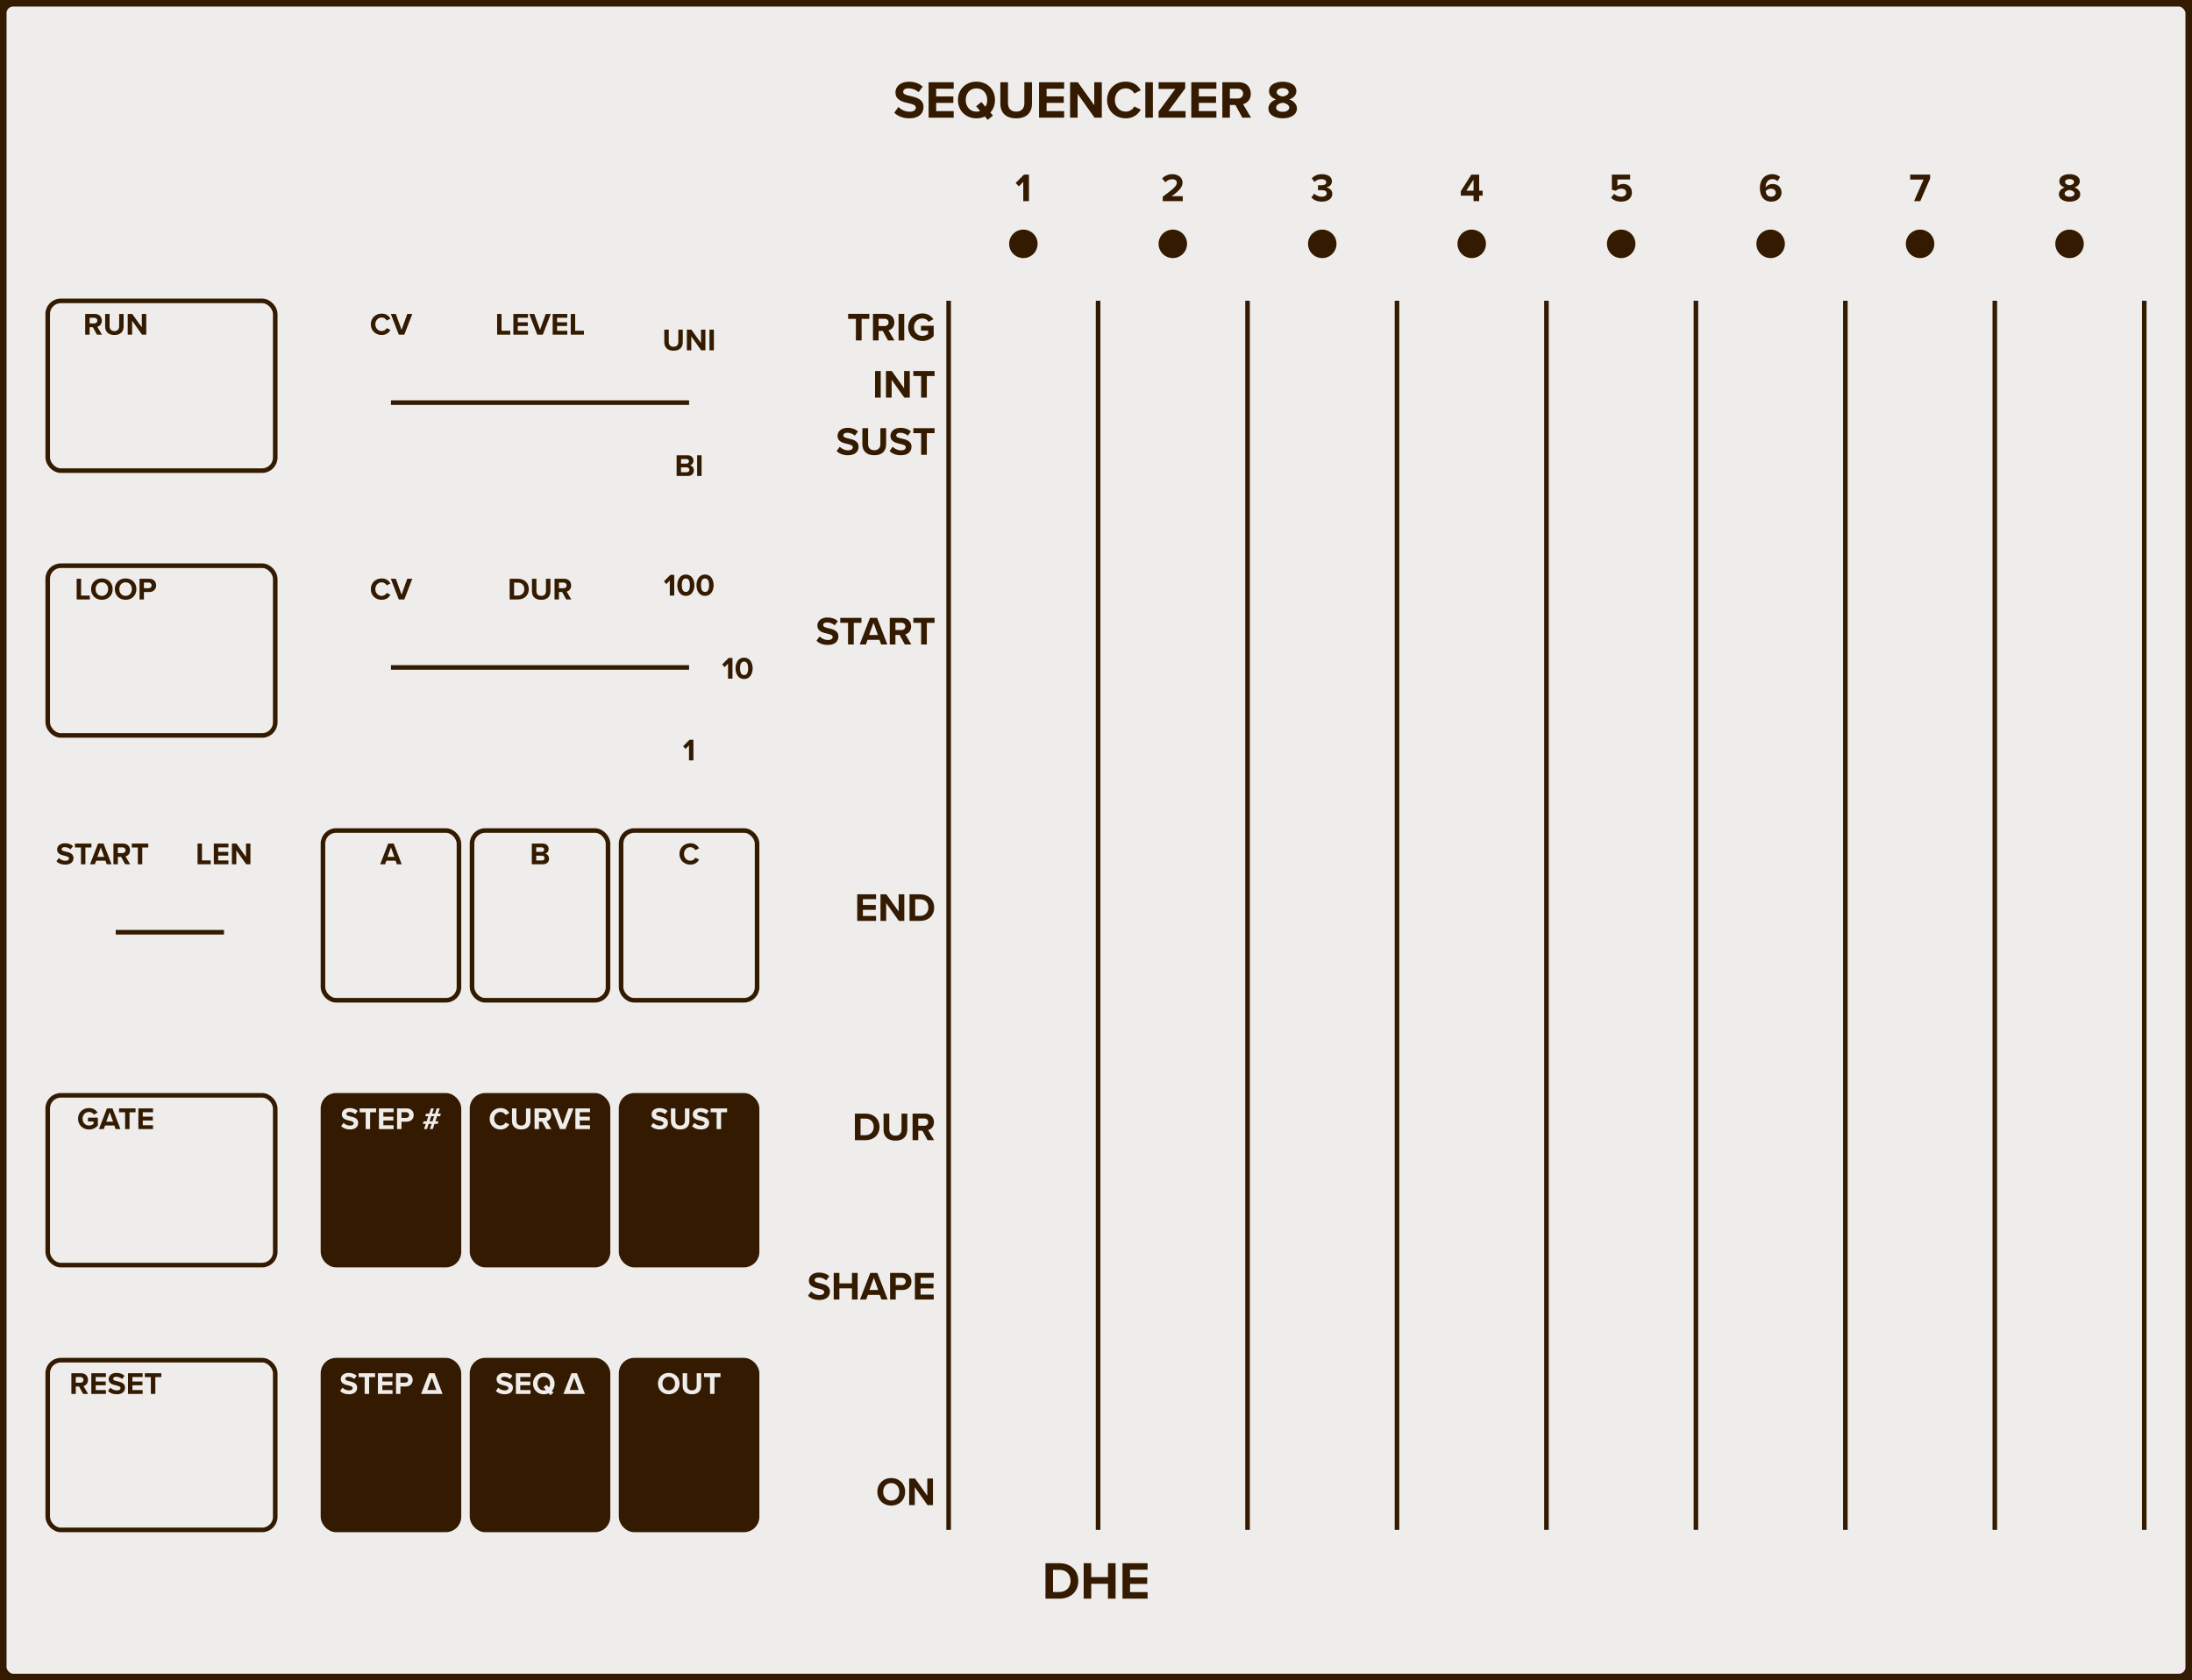 <?xml version="1.0" encoding="UTF-8" standalone="no"?>
<svg
   xmlns:dc="http://purl.org/dc/elements/1.1/"
   xmlns:cc="http://creativecommons.org/ns#"
   xmlns:rdf="http://www.w3.org/1999/02/22-rdf-syntax-ns#"
   xmlns:svg="http://www.w3.org/2000/svg"
   xmlns="http://www.w3.org/2000/svg"
   version="1.1"
   width="167.640mm"
   height="128.500mm"
   viewBox="0 0 167.640 128.500"
   id="svg414">
  <rect x="0" y="0" width="167.640" height="128.500" fill="#808080" stroke="none"/>
  <defs
     id="defs418" />
  <rect
     x="0"
     y="0"
     width="167.640"
     height="128.500"
     fill="#efedeb"
     stroke="#331a00"
     stroke-width="1"
     rx="1.000"
     ry="1.000"
     id="rect2" />
  <g
     transform="translate(83.82,9)"
     id="g6">
    <g
       aria-label="SEQUENCIZER 8"
       id="text4"
       style="font-weight:bold;font-size:4.064px;font-family:'Proxima Nova';dominant-baseline:alphabetic;text-anchor:middle;fill:#331a00">
      <path
         d="m -15.425,-0.382 c 0.256,0.256 0.63,0.431 1.15,0.431 0.732,0 1.085,-0.374 1.085,-0.87 0,-0.601 -0.569,-0.736 -1.016,-0.837 -0.313,-0.073 -0.541,-0.13 -0.541,-0.313 0,-0.163 0.138,-0.276 0.398,-0.276 0.264,0 0.557,0.093 0.776,0.297 l 0.321,-0.423 c -0.268,-0.248 -0.626,-0.378 -1.057,-0.378 -0.638,0 -1.028,0.366 -1.028,0.817 0,0.606 0.569,0.727 1.012,0.829 0.313,0.073 0.549,0.142 0.549,0.345 0,0.154 -0.154,0.305 -0.471,0.305 -0.374,0 -0.671,-0.167 -0.862,-0.366 z"
         style="font-weight:bold;font-size:4.064px;font-family:'Proxima Nova';dominant-baseline:alphabetic;text-anchor:middle;fill:#331a00"
         id="path422" />
      <path
         d="m -12.801,0 h 1.918 v -0.5 h -1.341 V -1.13 h 1.313 v -0.496 h -1.313 v -0.589 h 1.341 v -0.496 h -1.918 z"
         style="font-weight:bold;font-size:4.064px;font-family:'Proxima Nova';dominant-baseline:alphabetic;text-anchor:middle;fill:#331a00"
         id="path424" />
      <path
         d="m -7.725,-1.353 c 0,-0.817 -0.597,-1.402 -1.418,-1.402 -0.817,0 -1.414,0.585 -1.414,1.402 0,0.817 0.597,1.402 1.414,1.402 0.236,0 0.455,-0.049 0.646,-0.138 l 0.215,0.256 0.402,-0.329 -0.199,-0.232 c 0.224,-0.244 0.354,-0.577 0.354,-0.959 z m -1.418,0.89 c -0.5,0 -0.821,-0.386 -0.821,-0.89 0,-0.508 0.321,-0.89 0.821,-0.89 0.5,0 0.825,0.382 0.825,0.89 0,0.195 -0.049,0.374 -0.138,0.516 l -0.309,-0.362 -0.402,0.325 0.309,0.362 c -0.085,0.033 -0.183,0.049 -0.284,0.049 z"
         style="font-weight:bold;font-size:4.064px;font-family:'Proxima Nova';dominant-baseline:alphabetic;text-anchor:middle;fill:#331a00"
         id="path426" />
      <path
         d="m -7.316,-1.081 c 0,0.666 0.386,1.13 1.215,1.13 0.821,0 1.207,-0.459 1.207,-1.134 v -1.626 h -0.585 v 1.609 c 0,0.378 -0.207,0.638 -0.622,0.638 -0.423,0 -0.63,-0.26 -0.63,-0.638 v -1.609 h -0.585 z"
         style="font-weight:bold;font-size:4.064px;font-family:'Proxima Nova';dominant-baseline:alphabetic;text-anchor:middle;fill:#331a00"
         id="path428" />
      <path
         d="m -4.355,0 h 1.918 v -0.5 h -1.341 V -1.13 h 1.313 v -0.496 h -1.313 v -0.589 h 1.341 v -0.496 H -4.355 Z"
         style="font-weight:bold;font-size:4.064px;font-family:'Proxima Nova';dominant-baseline:alphabetic;text-anchor:middle;fill:#331a00"
         id="path430" />
      <path
         d="m -0.113,0 h 0.557 v -2.711 h -0.577 v 1.756 L -1.389,-2.711 H -1.982 V 0 h 0.577 v -1.821 z"
         style="font-weight:bold;font-size:4.064px;font-family:'Proxima Nova';dominant-baseline:alphabetic;text-anchor:middle;fill:#331a00"
         id="path432" />
      <path
         d="m 2.271,0.049 c 0.618,0 0.959,-0.329 1.154,-0.666 L 2.929,-0.858 c -0.114,0.224 -0.358,0.394 -0.658,0.394 -0.471,0 -0.829,-0.378 -0.829,-0.89 0,-0.512 0.358,-0.89 0.829,-0.89 0.301,0 0.545,0.175 0.658,0.394 l 0.496,-0.244 c -0.191,-0.337 -0.536,-0.662 -1.154,-0.662 -0.792,0 -1.422,0.569 -1.422,1.402 0,0.833 0.63,1.402 1.422,1.402 z"
         style="font-weight:bold;font-size:4.064px;font-family:'Proxima Nova';dominant-baseline:alphabetic;text-anchor:middle;fill:#331a00"
         id="path434" />
      <path
         d="m 3.773,0 h 0.577 v -2.711 h -0.577 z"
         style="font-weight:bold;font-size:4.064px;font-family:'Proxima Nova';dominant-baseline:alphabetic;text-anchor:middle;fill:#331a00"
         id="path436" />
      <path
         d="M 4.786,0 H 6.851 V -0.508 H 5.542 L 6.822,-2.247 v -0.463 H 4.786 v 0.508 h 1.28 l -1.28,1.735 z"
         style="font-weight:bold;font-size:4.064px;font-family:'Proxima Nova';dominant-baseline:alphabetic;text-anchor:middle;fill:#331a00"
         id="path438" />
      <path
         d="m 7.289,0 h 1.918 v -0.5 h -1.341 V -1.13 h 1.313 v -0.496 h -1.313 v -0.589 h 1.341 v -0.496 h -1.918 z"
         style="font-weight:bold;font-size:4.064px;font-family:'Proxima Nova';dominant-baseline:alphabetic;text-anchor:middle;fill:#331a00"
         id="path440" />
      <path
         d="m 11.194,0 h 0.662 l -0.61,-1.032 c 0.293,-0.069 0.593,-0.325 0.593,-0.805 0,-0.504 -0.345,-0.874 -0.91,-0.874 H 9.662 V 0 H 10.239 V -0.971 H 10.662 Z m 0.057,-1.841 c 0,0.228 -0.175,0.374 -0.406,0.374 h -0.606 v -0.748 h 0.606 c 0.232,0 0.406,0.146 0.406,0.374 z"
         style="font-weight:bold;font-size:4.064px;font-family:'Proxima Nova';dominant-baseline:alphabetic;text-anchor:middle;fill:#331a00"
         id="path442" />
      <path
         d="m 13.188,-0.703 c 0,0.508 0.52,0.752 1.089,0.752 0.569,0 1.089,-0.248 1.089,-0.752 0,-0.329 -0.26,-0.581 -0.585,-0.695 0.301,-0.102 0.541,-0.301 0.541,-0.638 0,-0.508 -0.545,-0.715 -1.044,-0.715 -0.504,0 -1.044,0.207 -1.044,0.715 0,0.337 0.236,0.536 0.536,0.638 -0.325,0.114 -0.581,0.366 -0.581,0.695 z m 1.544,-1.244 c 0,0.211 -0.289,0.305 -0.455,0.329 -0.167,-0.024 -0.459,-0.118 -0.459,-0.329 0,-0.191 0.191,-0.309 0.459,-0.309 0.264,0 0.455,0.118 0.455,0.309 z m 0.049,1.174 c 0,0.199 -0.228,0.325 -0.504,0.325 -0.284,0 -0.504,-0.126 -0.504,-0.325 0,-0.236 0.333,-0.35 0.504,-0.37 0.167,0.02 0.504,0.134 0.504,0.37 z"
         style="font-weight:bold;font-size:4.064px;font-family:'Proxima Nova';dominant-baseline:alphabetic;text-anchor:middle;fill:#331a00"
         id="path444" />
    </g>
  </g>
  <g
     transform="translate(83.82,119.5)"
     id="g10">
    <g
       aria-label="DHE"
       id="text8"
       style="font-weight:bold;font-size:4.064px;font-family:'Proxima Nova';dominant-baseline:hanging;text-anchor:middle;fill:#331a00">
      <path
         d="m -3.863,2.758 h 1.069 c 0.849,0 1.439,-0.536 1.439,-1.353 0,-0.817 -0.589,-1.357 -1.439,-1.357 H -3.863 Z M -3.286,2.25 V 0.556 h 0.492 c 0.557,0 0.849,0.37 0.849,0.849 0,0.459 -0.313,0.845 -0.849,0.845 z"
         style="font-weight:bold;font-size:4.064px;font-family:'Proxima Nova';dominant-baseline:hanging;text-anchor:middle;fill:#331a00"
         id="path447" />
      <path
         d="M 0.915,2.758 H 1.496 V 0.048 H 0.915 V 1.113 H -0.365 V 0.048 H -0.942 V 2.758 h 0.577 V 1.621 h 1.28 z"
         style="font-weight:bold;font-size:4.064px;font-family:'Proxima Nova';dominant-baseline:hanging;text-anchor:middle;fill:#331a00"
         id="path449" />
      <path
         d="M 2.026,2.758 H 3.945 V 2.259 H 2.603 V 1.629 H 3.916 V 1.133 H 2.603 V 0.544 H 3.945 V 0.048 H 2.026 Z"
         style="font-weight:bold;font-size:4.064px;font-family:'Proxima Nova';dominant-baseline:hanging;text-anchor:middle;fill:#331a00"
         id="path451" />
    </g>
  </g>
  <rect
     x="3.650"
     y="23.010"
     width="17.400"
     height="12.980"
     fill="#efedeb"
     stroke="#331a00"
     stroke-width="0.350"
     rx="1.000"
     ry="1.000"
     id="rect12" />
  <g
     transform="translate(8.85,25.591)"
     id="g16">
    <g
       aria-label="RUN"
       id="text14"
       style="font-weight:bold;font-size:2.371px;font-family:'Proxima Nova';dominant-baseline:alphabetic;text-anchor:middle;fill:#331a00">
      <path
         d="m -1.439,0 h 0.386 l -0.356,-0.602 c 0.171,-0.04 0.346,-0.19 0.346,-0.469 0,-0.294 -0.202,-0.51 -0.531,-0.51 H -2.333 V 0 h 0.337 v -0.567 h 0.247 z m 0.033,-1.074 c 0,0.133 -0.102,0.218 -0.237,0.218 H -1.996 V -1.292 h 0.353 c 0.135,0 0.237,0.085 0.237,0.218 z"
         style="font-weight:bold;font-size:2.371px;font-family:'Proxima Nova';dominant-baseline:alphabetic;text-anchor:middle;fill:#331a00"
         id="path454" />
      <path
         d="m -0.809,-0.631 c 0,0.389 0.225,0.659 0.709,0.659 0.479,0 0.704,-0.268 0.704,-0.662 V -1.581 H 0.263 v 0.939 c 0,0.221 -0.121,0.372 -0.363,0.372 -0.247,0 -0.368,-0.152 -0.368,-0.372 V -1.581 h -0.341 z"
         style="font-weight:bold;font-size:2.371px;font-family:'Proxima Nova';dominant-baseline:alphabetic;text-anchor:middle;fill:#331a00"
         id="path456" />
      <path
         d="m 2.009,0 h 0.325 v -1.581 h -0.337 v 1.024 L 1.264,-1.581 H 0.918 V 0 H 1.255 v -1.062 z"
         style="font-weight:bold;font-size:2.371px;font-family:'Proxima Nova';dominant-baseline:alphabetic;text-anchor:middle;fill:#331a00"
         id="path458" />
    </g>
  </g>
  <rect
     x="3.650"
     y="83.767"
     width="17.400"
     height="12.980"
     fill="#efedeb"
     stroke="#331a00"
     stroke-width="0.350"
     rx="1.000"
     ry="1.000"
     id="rect18" />
  <g
     transform="translate(8.85,86.348)"
     id="g22">
    <g
       aria-label="GATE"
       id="text20"
       style="font-weight:bold;font-size:2.371px;font-family:'Proxima Nova';dominant-baseline:alphabetic;text-anchor:middle;fill:#331a00">
      <path
         d="m -2.881,-0.79 c 0,0.498 0.379,0.82 0.842,0.82 0.287,0 0.512,-0.119 0.673,-0.299 v -0.605 h -0.754 v 0.289 h 0.422 v 0.192 c -0.069,0.062 -0.197,0.121 -0.341,0.121 -0.287,0 -0.496,-0.221 -0.496,-0.519 0,-0.299 0.209,-0.519 0.496,-0.519 0.166,0 0.301,0.088 0.375,0.199 l 0.28,-0.152 c -0.121,-0.187 -0.327,-0.346 -0.654,-0.346 -0.462,0 -0.842,0.318 -0.842,0.818 z"
         style="font-weight:bold;font-size:2.371px;font-family:'Proxima Nova';dominant-baseline:alphabetic;text-anchor:middle;fill:#331a00"
         id="path461" />
      <path
         d="M -0.007,0 H 0.36 L -0.249,-1.581 H -0.671 L -1.283,0 h 0.37 l 0.1,-0.273 h 0.707 z m -0.453,-1.29 0.261,0.726 h -0.524 z"
         style="font-weight:bold;font-size:2.371px;font-family:'Proxima Nova';dominant-baseline:alphabetic;text-anchor:middle;fill:#331a00"
         id="path463" />
      <path
         d="M 0.718,0 H 1.057 v -1.285 h 0.46 V -1.581 H 0.256 v 0.296 h 0.462 z"
         style="font-weight:bold;font-size:2.371px;font-family:'Proxima Nova';dominant-baseline:alphabetic;text-anchor:middle;fill:#331a00"
         id="path465" />
      <path
         d="m 1.733,0 h 1.119 v -0.292 h -0.782 v -0.368 h 0.766 V -0.948 H 2.07 V -1.292 h 0.782 v -0.289 h -1.119 z"
         style="font-weight:bold;font-size:2.371px;font-family:'Proxima Nova';dominant-baseline:alphabetic;text-anchor:middle;fill:#331a00"
         id="path467" />
    </g>
  </g>
  <line
     x1="8.850"
     y1="71.295"
     x2="17.130"
     y2="71.295"
     stroke="#331a00"
     stroke-width="0.350"
     id="line24" />
  <g
     transform="translate(7.834,66.095)"
     id="g28">
    <g
       aria-label="START"
       id="text26"
       style="font-weight:bold;font-size:2.371px;font-family:'Proxima Nova';dominant-baseline:alphabetic;text-anchor:middle;fill:#331a00">
      <path
         d="m -3.518,-0.223 c 0.149,0.149 0.368,0.251 0.671,0.251 0.427,0 0.633,-0.218 0.633,-0.507 0,-0.351 -0.332,-0.429 -0.593,-0.488 -0.183,-0.043 -0.315,-0.076 -0.315,-0.183 0,-0.095 0.081,-0.161 0.232,-0.161 0.154,0 0.325,0.055 0.453,0.173 l 0.187,-0.247 c -0.156,-0.145 -0.365,-0.221 -0.616,-0.221 -0.372,0 -0.6,0.213 -0.6,0.477 0,0.353 0.332,0.424 0.59,0.484 0.183,0.043 0.32,0.083 0.32,0.202 0,0.09 -0.09,0.178 -0.275,0.178 -0.218,0 -0.391,-0.097 -0.503,-0.213 z"
         style="font-weight:bold;font-size:2.371px;font-family:'Proxima Nova';dominant-baseline:alphabetic;text-anchor:middle;fill:#331a00"
         id="path470" />
      <path
         d="m -1.641,0 h 0.339 v -1.285 h 0.46 V -1.581 H -2.103 v 0.296 h 0.462 z"
         style="font-weight:bold;font-size:2.371px;font-family:'Proxima Nova';dominant-baseline:alphabetic;text-anchor:middle;fill:#331a00"
         id="path472" />
      <path
         d="M 0.328,0 H 0.696 L 0.086,-1.581 h -0.422 L -0.947,0 h 0.37 l 0.1,-0.273 h 0.707 z m -0.453,-1.29 0.261,0.726 h -0.524 z"
         style="font-weight:bold;font-size:2.371px;font-family:'Proxima Nova';dominant-baseline:alphabetic;text-anchor:middle;fill:#331a00"
         id="path474" />
      <path
         d="m 1.736,0 h 0.386 l -0.356,-0.602 c 0.171,-0.04 0.346,-0.19 0.346,-0.469 0,-0.294 -0.202,-0.51 -0.531,-0.51 H 0.842 V 0 H 1.179 v -0.567 h 0.247 z m 0.033,-1.074 c 0,0.133 -0.102,0.218 -0.237,0.218 H 1.179 V -1.292 h 0.353 c 0.135,0 0.237,0.085 0.237,0.218 z"
         style="font-weight:bold;font-size:2.371px;font-family:'Proxima Nova';dominant-baseline:alphabetic;text-anchor:middle;fill:#331a00"
         id="path476" />
      <path
         d="M 2.707,0 H 3.046 V -1.285 H 3.506 V -1.581 H 2.245 v 0.296 h 0.462 z"
         style="font-weight:bold;font-size:2.371px;font-family:'Proxima Nova';dominant-baseline:alphabetic;text-anchor:middle;fill:#331a00"
         id="path478" />
    </g>
  </g>
  <g
     transform="translate(17.13,66.095)"
     id="g32">
    <g
       aria-label="LEN"
       id="text30"
       style="font-weight:bold;font-size:2.371px;font-family:'Proxima Nova';dominant-baseline:alphabetic;text-anchor:middle;fill:#331a00">
      <path
         d="m -2.02,0 h 1.005 v -0.296 h -0.669 V -1.581 H -2.02 Z"
         style="font-weight:bold;font-size:2.371px;font-family:'Proxima Nova';dominant-baseline:alphabetic;text-anchor:middle;fill:#331a00"
         id="path481" />
      <path
         d="m -0.779,0 h 1.119 v -0.292 h -0.782 v -0.368 H 0.324 V -0.948 H -0.442 V -1.292 h 0.782 v -0.289 h -1.119 z"
         style="font-weight:bold;font-size:2.371px;font-family:'Proxima Nova';dominant-baseline:alphabetic;text-anchor:middle;fill:#331a00"
         id="path483" />
      <path
         d="M 1.696,0 H 2.021 V -1.581 H 1.684 v 1.024 L 0.952,-1.581 H 0.606 V 0 h 0.337 v -1.062 z"
         style="font-weight:bold;font-size:2.371px;font-family:'Proxima Nova';dominant-baseline:alphabetic;text-anchor:middle;fill:#331a00"
         id="path485" />
    </g>
  </g>
  <rect
     x="3.650"
     y="43.263"
     width="17.400"
     height="12.980"
     fill="#efedeb"
     stroke="#331a00"
     stroke-width="0.350"
     rx="1.000"
     ry="1.000"
     id="rect34" />
  <g
     transform="translate(8.85,45.843)"
     id="g38">
    <g
       aria-label="LOOP"
       id="text36"
       style="font-weight:bold;font-size:2.371px;font-family:'Proxima Nova';dominant-baseline:alphabetic;text-anchor:middle;fill:#331a00">
      <path
         d="m -2.986,0 h 1.005 v -0.296 h -0.669 V -1.581 h -0.337 z"
         style="font-weight:bold;font-size:2.371px;font-family:'Proxima Nova';dominant-baseline:alphabetic;text-anchor:middle;fill:#331a00"
         id="path488" />
      <path
         d="m -1.885,-0.79 c 0,0.477 0.349,0.818 0.825,0.818 0.479,0 0.827,-0.341 0.827,-0.818 0,-0.477 -0.349,-0.818 -0.827,-0.818 -0.477,0 -0.825,0.341 -0.825,0.818 z m 1.306,0 c 0,0.294 -0.19,0.519 -0.481,0.519 -0.292,0 -0.479,-0.225 -0.479,-0.519 0,-0.296 0.187,-0.519 0.479,-0.519 0.292,0 0.481,0.223 0.481,0.519 z"
         style="font-weight:bold;font-size:2.371px;font-family:'Proxima Nova';dominant-baseline:alphabetic;text-anchor:middle;fill:#331a00"
         id="path490" />
      <path
         d="m -0.07,-0.79 c 0,0.477 0.349,0.818 0.825,0.818 0.479,0 0.827,-0.341 0.827,-0.818 0,-0.477 -0.349,-0.818 -0.827,-0.818 -0.477,0 -0.825,0.341 -0.825,0.818 z m 1.306,0 c 0,0.294 -0.19,0.519 -0.481,0.519 -0.292,0 -0.479,-0.225 -0.479,-0.519 0,-0.296 0.187,-0.519 0.479,-0.519 0.292,0 0.481,0.223 0.481,0.519 z"
         style="font-weight:bold;font-size:2.371px;font-family:'Proxima Nova';dominant-baseline:alphabetic;text-anchor:middle;fill:#331a00"
         id="path492" />
      <path
         d="m 1.821,0 h 0.337 v -0.567 h 0.403 c 0.341,0 0.531,-0.23 0.531,-0.505 0,-0.277 -0.187,-0.51 -0.531,-0.51 h -0.74 z m 0.927,-1.074 c 0,0.133 -0.1,0.218 -0.232,0.218 H 2.158 V -1.292 h 0.358 c 0.133,0 0.232,0.088 0.232,0.218 z"
         style="font-weight:bold;font-size:2.371px;font-family:'Proxima Nova';dominant-baseline:alphabetic;text-anchor:middle;fill:#331a00"
         id="path494" />
    </g>
  </g>
  <rect
     x="3.650"
     y="104.020"
     width="17.400"
     height="12.980"
     fill="#efedeb"
     stroke="#331a00"
     stroke-width="0.350"
     rx="1.000"
     ry="1.000"
     id="rect40" />
  <g
     transform="translate(8.85,106.6)"
     id="g44">
    <g
       aria-label="RESET"
       id="text42"
       style="font-weight:bold;font-size:2.371px;font-family:'Proxima Nova';dominant-baseline:alphabetic;text-anchor:middle;fill:#331a00">
      <path
         d="m -2.497,0 h 0.386 l -0.356,-0.602 c 0.171,-0.04 0.346,-0.19 0.346,-0.469 0,-0.294 -0.202,-0.51 -0.531,-0.51 H -3.391 V 0 h 0.337 v -0.567 h 0.247 z m 0.033,-1.074 c 0,0.133 -0.102,0.218 -0.237,0.218 h -0.353 V -1.292 h 0.353 c 0.135,0 0.237,0.085 0.237,0.218 z"
         style="font-weight:bold;font-size:2.371px;font-family:'Proxima Nova';dominant-baseline:alphabetic;text-anchor:middle;fill:#331a00"
         id="path497" />
      <path
         d="m -1.867,0 h 1.119 V -0.292 H -1.531 v -0.368 h 0.766 V -0.948 H -1.531 V -1.292 h 0.782 V -1.581 H -1.867 Z"
         style="font-weight:bold;font-size:2.371px;font-family:'Proxima Nova';dominant-baseline:alphabetic;text-anchor:middle;fill:#331a00"
         id="path499" />
      <path
         d="m -0.592,-0.223 c 0.149,0.149 0.368,0.251 0.671,0.251 0.427,0 0.633,-0.218 0.633,-0.507 0,-0.351 -0.332,-0.429 -0.593,-0.488 -0.183,-0.043 -0.315,-0.076 -0.315,-0.183 0,-0.095 0.081,-0.161 0.232,-0.161 0.154,0 0.325,0.055 0.453,0.173 l 0.187,-0.247 c -0.156,-0.145 -0.365,-0.221 -0.616,-0.221 -0.372,0 -0.6,0.213 -0.6,0.477 0,0.353 0.332,0.424 0.59,0.484 0.183,0.043 0.32,0.083 0.32,0.202 0,0.09 -0.09,0.178 -0.275,0.178 -0.218,0 -0.391,-0.097 -0.503,-0.213 z"
         style="font-weight:bold;font-size:2.371px;font-family:'Proxima Nova';dominant-baseline:alphabetic;text-anchor:middle;fill:#331a00"
         id="path501" />
      <path
         d="M 0.939,0 H 2.058 v -0.292 h -0.782 v -0.368 h 0.766 V -0.948 H 1.276 V -1.292 h 0.782 V -1.581 H 0.939 Z"
         style="font-weight:bold;font-size:2.371px;font-family:'Proxima Nova';dominant-baseline:alphabetic;text-anchor:middle;fill:#331a00"
         id="path503" />
      <path
         d="m 2.689,0 h 0.339 v -1.285 h 0.46 V -1.581 H 2.227 v 0.296 h 0.462 z"
         style="font-weight:bold;font-size:2.371px;font-family:'Proxima Nova';dominant-baseline:alphabetic;text-anchor:middle;fill:#331a00"
         id="path505" />
    </g>
  </g>
  <g
     transform="translate(29.9,25.591)"
     id="g48">
    <g
       aria-label="CV"
       id="text46"
       style="font-weight:bold;font-size:2.371px;font-family:'Proxima Nova';dominant-baseline:alphabetic;text-anchor:middle;fill:#331a00">
      <path
         d="m -0.71,0.028 c 0.36,0 0.56,-0.192 0.673,-0.389 l -0.289,-0.14 c -0.066,0.13 -0.209,0.23 -0.384,0.23 -0.275,0 -0.484,-0.221 -0.484,-0.519 0,-0.299 0.209,-0.519 0.484,-0.519 0.175,0 0.318,0.102 0.384,0.23 l 0.289,-0.142 c -0.111,-0.197 -0.313,-0.386 -0.673,-0.386 -0.462,0 -0.83,0.332 -0.83,0.818 0,0.486 0.368,0.818 0.83,0.818 z"
         style="font-weight:bold;font-size:2.371px;font-family:'Proxima Nova';dominant-baseline:alphabetic;text-anchor:middle;fill:#331a00"
         id="path508" />
      <path
         d="M 0.6,0 H 1.022 l 0.609,-1.581 H 1.247 L 0.811,-0.365 0.372,-1.581 h -0.384 z"
         style="font-weight:bold;font-size:2.371px;font-family:'Proxima Nova';dominant-baseline:alphabetic;text-anchor:middle;fill:#331a00"
         id="path510" />
    </g>
  </g>
  <g
     transform="translate(41.3,25.591)"
     id="g52">
    <g
       aria-label="LEVEL"
       id="text50"
       style="font-weight:bold;font-size:2.371px;font-family:'Proxima Nova';dominant-baseline:alphabetic;text-anchor:middle;fill:#331a00">
      <path
         d="m -3.28,0 h 1.005 v -0.296 h -0.669 V -1.581 h -0.337 z"
         style="font-weight:bold;font-size:2.371px;font-family:'Proxima Nova';dominant-baseline:alphabetic;text-anchor:middle;fill:#331a00"
         id="path513" />
      <path
         d="m -2.039,0 h 1.119 V -0.292 H -1.702 v -0.368 h 0.766 V -0.948 H -1.702 V -1.292 h 0.782 V -1.581 H -2.039 Z"
         style="font-weight:bold;font-size:2.371px;font-family:'Proxima Nova';dominant-baseline:alphabetic;text-anchor:middle;fill:#331a00"
         id="path515" />
      <path
         d="M -0.211,0 H 0.212 L 0.821,-1.581 H 0.437 L 4.8166107e-4,-0.365 -0.438,-1.581 h -0.384 z"
         style="font-weight:bold;font-size:2.371px;font-family:'Proxima Nova';dominant-baseline:alphabetic;text-anchor:middle;fill:#331a00"
         id="path517" />
      <path
         d="M 0.967,0 H 2.086 v -0.292 h -0.782 v -0.368 h 0.766 V -0.948 H 1.304 V -1.292 h 0.782 V -1.581 H 0.967 Z"
         style="font-weight:bold;font-size:2.371px;font-family:'Proxima Nova';dominant-baseline:alphabetic;text-anchor:middle;fill:#331a00"
         id="path519" />
      <path
         d="m 2.352,0 h 1.005 V -0.296 H 2.688 V -1.581 h -0.337 z"
         style="font-weight:bold;font-size:2.371px;font-family:'Proxima Nova';dominant-baseline:alphabetic;text-anchor:middle;fill:#331a00"
         id="path521" />
    </g>
  </g>
  <g
     transform="translate(52.7,34.791)"
     id="g56">
    <g
       aria-label="BI"
       id="text54"
       style="font-weight:bold;font-size:2.371px;font-family:'Proxima Nova';dominant-baseline:hanging;text-anchor:middle;fill:#331a00">
      <path
         d="m -0.953,1.609 h 0.858 c 0.301,0 0.46,-0.19 0.46,-0.427 0,-0.199 -0.135,-0.363 -0.303,-0.389 0.149,-0.031 0.273,-0.164 0.273,-0.363 0,-0.211 -0.154,-0.403 -0.455,-0.403 H -0.953 Z M -0.616,0.663 V 0.315 h 0.422 c 0.114,0 0.185,0.076 0.185,0.173 0,0.102 -0.071,0.175 -0.185,0.175 z m 0,0.659 V 0.95 h 0.434 c 0.133,0 0.204,0.085 0.204,0.185 0,0.114 -0.076,0.187 -0.204,0.187 z"
         style="font-weight:bold;font-size:2.371px;font-family:'Proxima Nova';dominant-baseline:hanging;text-anchor:middle;fill:#331a00"
         id="path524" />
      <path
         d="M 0.617,1.609 H 0.954 V 0.028 H 0.617 Z"
         style="font-weight:bold;font-size:2.371px;font-family:'Proxima Nova';dominant-baseline:hanging;text-anchor:middle;fill:#331a00"
         id="path526" />
    </g>
  </g>
  <g
     transform="translate(52.7,26.791)"
     id="g60">
    <g
       aria-label="UNI"
       id="text58"
       style="font-weight:bold;font-size:2.371px;font-family:'Proxima Nova';dominant-baseline:alphabetic;text-anchor:middle;fill:#331a00">
      <path
         d="m -1.895,-0.631 c 0,0.389 0.225,0.659 0.709,0.659 0.479,0 0.704,-0.268 0.704,-0.662 V -1.581 h -0.341 v 0.939 c 0,0.221 -0.121,0.372 -0.363,0.372 -0.247,0 -0.368,-0.152 -0.368,-0.372 V -1.581 h -0.341 z"
         style="font-weight:bold;font-size:2.371px;font-family:'Proxima Nova';dominant-baseline:alphabetic;text-anchor:middle;fill:#331a00"
         id="path529" />
      <path
         d="M 0.923,0 H 1.248 V -1.581 H 0.911 v 1.024 L 0.178,-1.581 H -0.168 V 0 H 0.169 v -1.062 z"
         style="font-weight:bold;font-size:2.371px;font-family:'Proxima Nova';dominant-baseline:alphabetic;text-anchor:middle;fill:#331a00"
         id="path531" />
      <path
         d="m 1.56,0 h 0.337 v -1.581 h -0.337 z"
         style="font-weight:bold;font-size:2.371px;font-family:'Proxima Nova';dominant-baseline:alphabetic;text-anchor:middle;fill:#331a00"
         id="path533" />
    </g>
  </g>
  <line
     x1="29.900"
     y1="30.791"
     x2="52.700"
     y2="30.791"
     stroke="#331a00"
     stroke-width="0.350"
     id="line62" />
  <g
     transform="translate(29.9,45.843)"
     id="g66">
    <g
       aria-label="CV"
       id="text64"
       style="font-weight:bold;font-size:2.371px;font-family:'Proxima Nova';dominant-baseline:alphabetic;text-anchor:middle;fill:#331a00">
      <path
         d="m -0.71,0.028 c 0.36,0 0.56,-0.192 0.673,-0.389 l -0.289,-0.14 c -0.066,0.13 -0.209,0.23 -0.384,0.23 -0.275,0 -0.484,-0.221 -0.484,-0.519 0,-0.299 0.209,-0.519 0.484,-0.519 0.175,0 0.318,0.102 0.384,0.23 l 0.289,-0.142 c -0.111,-0.197 -0.313,-0.386 -0.673,-0.386 -0.462,0 -0.83,0.332 -0.83,0.818 0,0.486 0.368,0.818 0.83,0.818 z"
         style="font-weight:bold;font-size:2.371px;font-family:'Proxima Nova';dominant-baseline:alphabetic;text-anchor:middle;fill:#331a00"
         id="path536" />
      <path
         d="M 0.6,0 H 1.022 l 0.609,-1.581 H 1.247 L 0.811,-0.365 0.372,-1.581 h -0.384 z"
         style="font-weight:bold;font-size:2.371px;font-family:'Proxima Nova';dominant-baseline:alphabetic;text-anchor:middle;fill:#331a00"
         id="path538" />
    </g>
  </g>
  <g
     transform="translate(41.3,45.843)"
     id="g70">
    <g
       aria-label="DUR"
       id="text68"
       style="font-weight:bold;font-size:2.371px;font-family:'Proxima Nova';dominant-baseline:alphabetic;text-anchor:middle;fill:#331a00">
      <path
         d="m -2.321,0 h 0.624 c 0.496,0 0.839,-0.313 0.839,-0.79 0,-0.477 -0.344,-0.792 -0.839,-0.792 h -0.624 z m 0.337,-0.296 V -1.285 h 0.287 c 0.325,0 0.496,0.216 0.496,0.496 0,0.268 -0.183,0.493 -0.496,0.493 z"
         style="font-weight:bold;font-size:2.371px;font-family:'Proxima Nova';dominant-baseline:alphabetic;text-anchor:middle;fill:#331a00"
         id="path541" />
      <path
         d="m -0.617,-0.631 c 0,0.389 0.225,0.659 0.709,0.659 0.479,0 0.704,-0.268 0.704,-0.662 V -1.581 h -0.341 v 0.939 c 0,0.221 -0.121,0.372 -0.363,0.372 -0.247,0 -0.368,-0.152 -0.368,-0.372 V -1.581 h -0.341 z"
         style="font-weight:bold;font-size:2.371px;font-family:'Proxima Nova';dominant-baseline:alphabetic;text-anchor:middle;fill:#331a00"
         id="path543" />
      <path
         d="m 2.004,0 h 0.386 l -0.356,-0.602 c 0.171,-0.04 0.346,-0.19 0.346,-0.469 0,-0.294 -0.202,-0.51 -0.531,-0.51 H 1.11 V 0 h 0.337 v -0.567 h 0.247 z m 0.033,-1.074 c 0,0.133 -0.102,0.218 -0.237,0.218 H 1.447 V -1.292 h 0.353 c 0.135,0 0.237,0.085 0.237,0.218 z"
         style="font-weight:bold;font-size:2.371px;font-family:'Proxima Nova';dominant-baseline:alphabetic;text-anchor:middle;fill:#331a00"
         id="path545" />
    </g>
  </g>
  <g
     transform="translate(52.7,56.543)"
     id="g74">
    <g
       aria-label="1"
       id="text72"
       style="font-weight:bold;font-size:2.371px;font-family:'Proxima Nova';dominant-baseline:hanging;text-anchor:middle;fill:#331a00">
      <path
         d="m -0.007,1.609 h 0.339 V 0.028 h -0.294 l -0.498,0.5 0.192,0.202 0.261,-0.268 z"
         style="font-weight:bold;font-size:2.371px;font-family:'Proxima Nova';dominant-baseline:hanging;text-anchor:middle;fill:#331a00"
         id="path548" />
    </g>
  </g>
  <g
     transform="translate(52.7,45.543)"
     id="g78">
    <g
       aria-label="100"
       id="text76"
       style="font-weight:bold;font-size:2.371px;font-family:'Proxima Nova';dominant-baseline:alphabetic;text-anchor:middle;fill:#331a00">
      <path
         d="m -1.475,0 h 0.339 v -1.581 h -0.294 l -0.498,0.5 0.192,0.202 0.261,-0.268 z"
         style="font-weight:bold;font-size:2.371px;font-family:'Proxima Nova';dominant-baseline:alphabetic;text-anchor:middle;fill:#331a00"
         id="path551" />
      <path
         d="m -0.901,-0.79 c 0,0.408 0.202,0.818 0.654,0.818 0.45,0 0.654,-0.41 0.654,-0.818 0,-0.408 -0.204,-0.816 -0.654,-0.816 -0.453,0 -0.654,0.408 -0.654,0.816 z m 0.965,0 c 0,0.292 -0.085,0.519 -0.311,0.519 -0.228,0 -0.313,-0.228 -0.313,-0.519 0,-0.292 0.085,-0.517 0.313,-0.517 0.225,0 0.311,0.225 0.311,0.517 z"
         style="font-weight:bold;font-size:2.371px;font-family:'Proxima Nova';dominant-baseline:alphabetic;text-anchor:middle;fill:#331a00"
         id="path553" />
      <path
         d="m 0.567,-0.79 c 0,0.408 0.202,0.818 0.654,0.818 0.45,0 0.654,-0.41 0.654,-0.818 0,-0.408 -0.204,-0.816 -0.654,-0.816 -0.453,0 -0.654,0.408 -0.654,0.816 z m 0.965,0 c 0,0.292 -0.085,0.519 -0.311,0.519 -0.228,0 -0.313,-0.228 -0.313,-0.519 0,-0.292 0.085,-0.517 0.313,-0.517 0.225,0 0.311,0.225 0.311,0.517 z"
         style="font-weight:bold;font-size:2.371px;font-family:'Proxima Nova';dominant-baseline:alphabetic;text-anchor:middle;fill:#331a00"
         id="path555" />
    </g>
  </g>
  <g
     transform="translate(55.2,51.043)"
     id="g82">
    <g
       aria-label="10"
       id="text80"
       style="font-weight:bold;font-size:2.371px;font-family:'Proxima Nova';dominant-baseline:middle;text-anchor:start;fill:#331a00">
      <path
         d="M 0.479,0.857 H 0.818 V -0.725 H 0.524 l -0.498,0.5 0.192,0.202 0.261,-0.268 z"
         style="font-weight:bold;font-size:2.371px;font-family:'Proxima Nova';dominant-baseline:middle;text-anchor:start;fill:#331a00"
         id="path558" />
      <path
         d="m 1.053,0.067 c 0,0.408 0.202,0.818 0.654,0.818 0.45,0 0.654,-0.41 0.654,-0.818 0,-0.408 -0.204,-0.816 -0.654,-0.816 -0.453,0 -0.654,0.408 -0.654,0.816 z m 0.965,0 c 0,0.292 -0.085,0.519 -0.311,0.519 -0.228,0 -0.313,-0.228 -0.313,-0.519 0,-0.292 0.085,-0.517 0.313,-0.517 0.225,0 0.311,0.225 0.311,0.517 z"
         style="font-weight:bold;font-size:2.371px;font-family:'Proxima Nova';dominant-baseline:middle;text-anchor:start;fill:#331a00"
         id="path560" />
    </g>
  </g>
  <line
     x1="29.900"
     y1="51.043"
     x2="52.700"
     y2="51.043"
     stroke="#331a00"
     stroke-width="0.350"
     id="line84" />
  <rect
     x="24.700"
     y="63.515"
     width="10.400"
     height="12.980"
     fill="#efedeb"
     stroke="#331a00"
     stroke-width="0.350"
     rx="1.000"
     ry="1.000"
     id="rect86" />
  <g
     transform="translate(29.9,66.095)"
     id="g90">
    <g
       aria-label="A"
       id="text88"
       style="font-weight:bold;font-size:2.371px;font-family:'Proxima Nova';dominant-baseline:alphabetic;text-anchor:middle;fill:#331a00">
      <path
         d="M 0.453,0 H 0.821 L 0.212,-1.581 H -0.211 L -0.822,0 h 0.37 l 0.1,-0.273 H 0.354 Z M 4.8160939e-4,-1.29 0.261,-0.564 H -0.263 Z"
         style="font-weight:bold;font-size:2.371px;font-family:'Proxima Nova';dominant-baseline:alphabetic;text-anchor:middle;fill:#331a00"
         id="path563" />
    </g>
  </g>
  <rect
     x="36.100"
     y="63.515"
     width="10.400"
     height="12.980"
     fill="#efedeb"
     stroke="#331a00"
     stroke-width="0.350"
     rx="1.000"
     ry="1.000"
     id="rect92" />
  <g
     transform="translate(41.3,66.095)"
     id="g96">
    <g
       aria-label="B"
       id="text94"
       style="font-weight:bold;font-size:2.371px;font-family:'Proxima Nova';dominant-baseline:alphabetic;text-anchor:middle;fill:#331a00">
      <path
         d="m -0.628,0 h 0.858 c 0.301,0 0.46,-0.19 0.46,-0.427 0,-0.199 -0.135,-0.363 -0.303,-0.389 0.149,-0.031 0.273,-0.164 0.273,-0.363 0,-0.211 -0.154,-0.403 -0.455,-0.403 h -0.832 z m 0.337,-0.946 V -1.295 h 0.422 c 0.114,0 0.185,0.076 0.185,0.173 0,0.102 -0.071,0.175 -0.185,0.175 z m 0,0.659 v -0.372 h 0.434 c 0.133,0 0.204,0.085 0.204,0.185 0,0.114 -0.076,0.187 -0.204,0.187 z"
         style="font-weight:bold;font-size:2.371px;font-family:'Proxima Nova';dominant-baseline:alphabetic;text-anchor:middle;fill:#331a00"
         id="path566" />
    </g>
  </g>
  <rect
     x="47.500"
     y="63.515"
     width="10.400"
     height="12.980"
     fill="#efedeb"
     stroke="#331a00"
     stroke-width="0.350"
     rx="1.000"
     ry="1.000"
     id="rect98" />
  <g
     transform="translate(52.7,66.095)"
     id="g102">
    <g
       aria-label="C"
       id="text100"
       style="font-weight:bold;font-size:2.371px;font-family:'Proxima Nova';dominant-baseline:alphabetic;text-anchor:middle;fill:#331a00">
      <path
         d="m 0.095,0.028 c 0.36,0 0.56,-0.192 0.673,-0.389 l -0.289,-0.14 c -0.066,0.13 -0.209,0.23 -0.384,0.23 -0.275,0 -0.484,-0.221 -0.484,-0.519 0,-0.299 0.209,-0.519 0.484,-0.519 0.175,0 0.318,0.102 0.384,0.23 l 0.289,-0.142 C 0.657,-1.418 0.456,-1.608 0.095,-1.608 c -0.462,0 -0.83,0.332 -0.83,0.818 0,0.486 0.368,0.818 0.83,0.818 z"
         style="font-weight:bold;font-size:2.371px;font-family:'Proxima Nova';dominant-baseline:alphabetic;text-anchor:middle;fill:#331a00"
         id="path569" />
    </g>
  </g>
  <rect
     x="24.700"
     y="83.767"
     width="10.400"
     height="12.980"
     fill="#331a00"
     stroke="#331a00"
     stroke-width="0.350"
     rx="1.000"
     ry="1.000"
     id="rect104" />
  <g
     transform="translate(29.9,86.348)"
     id="g108">
    <g
       aria-label="STEP #"
       id="text106"
       style="font-weight:bold;font-size:2.371px;font-family:'Proxima Nova';dominant-baseline:alphabetic;text-anchor:middle;fill:#efedeb">
      <path
         d="m -3.81,-0.223 c 0.149,0.149 0.368,0.251 0.671,0.251 0.427,0 0.633,-0.218 0.633,-0.507 0,-0.351 -0.332,-0.429 -0.593,-0.488 -0.183,-0.043 -0.315,-0.076 -0.315,-0.183 0,-0.095 0.081,-0.161 0.232,-0.161 0.154,0 0.325,0.055 0.453,0.173 l 0.187,-0.247 c -0.156,-0.145 -0.365,-0.221 -0.616,-0.221 -0.372,0 -0.6,0.213 -0.6,0.477 0,0.353 0.332,0.424 0.59,0.484 0.183,0.043 0.32,0.083 0.32,0.202 0,0.09 -0.09,0.178 -0.275,0.178 -0.218,0 -0.391,-0.097 -0.503,-0.213 z"
         style="font-weight:bold;font-size:2.371px;font-family:'Proxima Nova';dominant-baseline:alphabetic;text-anchor:middle;fill:#efedeb"
         id="path572" />
      <path
         d="m -1.933,0 h 0.339 v -1.285 h 0.46 v -0.296 h -1.261 v 0.296 h 0.462 z"
         style="font-weight:bold;font-size:2.371px;font-family:'Proxima Nova';dominant-baseline:alphabetic;text-anchor:middle;fill:#efedeb"
         id="path574" />
      <path
         d="M -0.918,0 H 0.201 v -0.292 h -0.782 v -0.368 H 0.185 V -0.948 H -0.581 V -1.292 H 0.201 v -0.289 h -1.119 z"
         style="font-weight:bold;font-size:2.371px;font-family:'Proxima Nova';dominant-baseline:alphabetic;text-anchor:middle;fill:#efedeb"
         id="path576" />
      <path
         d="M 0.467,0 H 0.803 V -0.567 H 1.207 c 0.341,0 0.531,-0.23 0.531,-0.505 0,-0.277 -0.187,-0.51 -0.531,-0.51 H 0.467 Z M 1.394,-1.074 c 0,0.133 -0.1,0.218 -0.232,0.218 H 0.803 V -1.292 H 1.161 c 0.133,0 0.232,0.088 0.232,0.218 z"
         style="font-weight:bold;font-size:2.371px;font-family:'Proxima Nova';dominant-baseline:alphabetic;text-anchor:middle;fill:#efedeb"
         id="path578" />
      <path
         d="m 2.973,0 h 0.225 l 0.133,-0.401 h 0.244 l 0.059,-0.192 h -0.239 l 0.13,-0.394 h 0.237 L 3.819,-1.176 h -0.23 l 0.138,-0.405 h -0.225 l -0.133,0.405 h -0.223 l 0.133,-0.405 h -0.223 l -0.133,0.405 h -0.239 l -0.059,0.19 h 0.232 l -0.128,0.394 h -0.232 l -0.062,0.192 h 0.228 L 2.527,0 h 0.223 l 0.135,-0.401 h 0.225 z m 0.33,-0.986 -0.13,0.394 h -0.221 l 0.128,-0.394 z"
         style="font-weight:bold;font-size:2.371px;font-family:'Proxima Nova';dominant-baseline:alphabetic;text-anchor:middle;fill:#efedeb"
         id="path580" />
    </g>
  </g>
  <rect
     x="36.100"
     y="83.767"
     width="10.400"
     height="12.980"
     fill="#331a00"
     stroke="#331a00"
     stroke-width="0.350"
     rx="1.000"
     ry="1.000"
     id="rect110" />
  <g
     transform="translate(41.3,86.348)"
     id="g114">
    <g
       aria-label="CURVE"
       id="text112"
       style="font-weight:bold;font-size:2.371px;font-family:'Proxima Nova';dominant-baseline:alphabetic;text-anchor:middle;fill:#efedeb">
      <path
         d="m -3.021,0.028 c 0.36,0 0.56,-0.192 0.673,-0.389 l -0.289,-0.14 c -0.066,0.13 -0.209,0.23 -0.384,0.23 -0.275,0 -0.484,-0.221 -0.484,-0.519 0,-0.299 0.209,-0.519 0.484,-0.519 0.175,0 0.318,0.102 0.384,0.23 l 0.289,-0.142 c -0.111,-0.197 -0.313,-0.386 -0.673,-0.386 -0.462,0 -0.83,0.332 -0.83,0.818 0,0.486 0.368,0.818 0.83,0.818 z"
         style="font-weight:bold;font-size:2.371px;font-family:'Proxima Nova';dominant-baseline:alphabetic;text-anchor:middle;fill:#efedeb"
         id="path583" />
      <path
         d="m -2.145,-0.631 c 0,0.389 0.225,0.659 0.709,0.659 0.479,0 0.704,-0.268 0.704,-0.662 V -1.581 H -1.073 v 0.939 c 0,0.221 -0.121,0.372 -0.363,0.372 -0.247,0 -0.368,-0.152 -0.368,-0.372 V -1.581 h -0.341 z"
         style="font-weight:bold;font-size:2.371px;font-family:'Proxima Nova';dominant-baseline:alphabetic;text-anchor:middle;fill:#efedeb"
         id="path585" />
      <path
         d="m 0.476,0 h 0.386 l -0.356,-0.602 c 0.171,-0.04 0.346,-0.19 0.346,-0.469 0,-0.294 -0.202,-0.51 -0.531,-0.51 H -0.418 V 0 h 0.337 v -0.567 h 0.247 z m 0.033,-1.074 c 0,0.133 -0.102,0.218 -0.237,0.218 H -0.081 V -1.292 h 0.353 c 0.135,0 0.237,0.085 0.237,0.218 z"
         style="font-weight:bold;font-size:2.371px;font-family:'Proxima Nova';dominant-baseline:alphabetic;text-anchor:middle;fill:#efedeb"
         id="path587" />
      <path
         d="m 1.526,0 h 0.422 l 0.609,-1.581 H 2.173 L 1.737,-0.365 1.298,-1.581 H 0.914 Z"
         style="font-weight:bold;font-size:2.371px;font-family:'Proxima Nova';dominant-baseline:alphabetic;text-anchor:middle;fill:#efedeb"
         id="path589" />
      <path
         d="m 2.703,0 h 1.119 v -0.292 h -0.782 v -0.368 h 0.766 V -0.948 H 3.04 V -1.292 h 0.782 v -0.289 h -1.119 z"
         style="font-weight:bold;font-size:2.371px;font-family:'Proxima Nova';dominant-baseline:alphabetic;text-anchor:middle;fill:#efedeb"
         id="path591" />
    </g>
  </g>
  <rect
     x="47.500"
     y="83.767"
     width="10.400"
     height="12.980"
     fill="#331a00"
     stroke="#331a00"
     stroke-width="0.350"
     rx="1.000"
     ry="1.000"
     id="rect116" />
  <g
     transform="translate(52.7,86.348)"
     id="g120">
    <g
       aria-label="SUST"
       id="text118"
       style="font-weight:bold;font-size:2.371px;font-family:'Proxima Nova';dominant-baseline:alphabetic;text-anchor:middle;fill:#efedeb">
      <path
         d="m -2.919,-0.223 c 0.149,0.149 0.368,0.251 0.671,0.251 0.427,0 0.633,-0.218 0.633,-0.507 0,-0.351 -0.332,-0.429 -0.593,-0.488 -0.183,-0.043 -0.315,-0.076 -0.315,-0.183 0,-0.095 0.081,-0.161 0.232,-0.161 0.154,0 0.325,0.055 0.453,0.173 l 0.187,-0.247 c -0.156,-0.145 -0.365,-0.221 -0.616,-0.221 -0.372,0 -0.6,0.213 -0.6,0.477 0,0.353 0.332,0.424 0.59,0.484 0.183,0.043 0.32,0.083 0.32,0.202 0,0.09 -0.09,0.178 -0.275,0.178 -0.218,0 -0.391,-0.097 -0.503,-0.213 z"
         style="font-weight:bold;font-size:2.371px;font-family:'Proxima Nova';dominant-baseline:alphabetic;text-anchor:middle;fill:#efedeb"
         id="path594" />
      <path
         d="m -1.388,-0.631 c 0,0.389 0.225,0.659 0.709,0.659 0.479,0 0.704,-0.268 0.704,-0.662 V -1.581 h -0.341 v 0.939 c 0,0.221 -0.121,0.372 -0.363,0.372 -0.247,0 -0.368,-0.152 -0.368,-0.372 V -1.581 h -0.341 z"
         style="font-weight:bold;font-size:2.371px;font-family:'Proxima Nova';dominant-baseline:alphabetic;text-anchor:middle;fill:#efedeb"
         id="path596" />
      <path
         d="m 0.23,-0.223 c 0.149,0.149 0.368,0.251 0.671,0.251 0.427,0 0.633,-0.218 0.633,-0.507 0,-0.351 -0.332,-0.429 -0.593,-0.488 -0.183,-0.043 -0.315,-0.076 -0.315,-0.183 0,-0.095 0.081,-0.161 0.232,-0.161 0.154,0 0.325,0.055 0.453,0.173 L 1.499,-1.385 C 1.342,-1.529 1.134,-1.605 0.882,-1.605 c -0.372,0 -0.6,0.213 -0.6,0.477 0,0.353 0.332,0.424 0.59,0.484 0.183,0.043 0.32,0.083 0.32,0.202 0,0.09 -0.09,0.178 -0.275,0.178 -0.218,0 -0.391,-0.097 -0.503,-0.213 z"
         style="font-weight:bold;font-size:2.371px;font-family:'Proxima Nova';dominant-baseline:alphabetic;text-anchor:middle;fill:#efedeb"
         id="path598" />
      <path
         d="m 2.108,0 h 0.339 v -1.285 h 0.46 v -0.296 h -1.261 v 0.296 h 0.462 z"
         style="font-weight:bold;font-size:2.371px;font-family:'Proxima Nova';dominant-baseline:alphabetic;text-anchor:middle;fill:#efedeb"
         id="path600" />
    </g>
  </g>
  <rect
     x="24.700"
     y="104.020"
     width="10.400"
     height="12.980"
     fill="#331a00"
     stroke="#331a00"
     stroke-width="0.350"
     rx="1.000"
     ry="1.000"
     id="rect122" />
  <g
     transform="translate(29.9,106.6)"
     id="g126">
    <g
       aria-label="STEP Δ"
       id="text124"
       style="font-weight:bold;font-size:2.371px;font-family:'Proxima Nova';dominant-baseline:alphabetic;text-anchor:middle;fill:#efedeb">
      <path
         d="m -3.889,-0.223 c 0.149,0.149 0.368,0.251 0.671,0.251 0.427,0 0.633,-0.218 0.633,-0.507 0,-0.351 -0.332,-0.429 -0.593,-0.488 -0.183,-0.043 -0.315,-0.076 -0.315,-0.183 0,-0.095 0.081,-0.161 0.232,-0.161 0.154,0 0.325,0.055 0.453,0.173 l 0.187,-0.247 c -0.156,-0.145 -0.365,-0.221 -0.616,-0.221 -0.372,0 -0.6,0.213 -0.6,0.477 0,0.353 0.332,0.424 0.59,0.484 0.183,0.043 0.32,0.083 0.32,0.202 0,0.09 -0.09,0.178 -0.275,0.178 -0.218,0 -0.391,-0.097 -0.503,-0.213 z"
         style="font-weight:bold;font-size:2.371px;font-family:'Proxima Nova';dominant-baseline:alphabetic;text-anchor:middle;fill:#efedeb"
         id="path603" />
      <path
         d="m -2.011,0 h 0.339 v -1.285 h 0.46 v -0.296 h -1.261 v 0.296 h 0.462 z"
         style="font-weight:bold;font-size:2.371px;font-family:'Proxima Nova';dominant-baseline:alphabetic;text-anchor:middle;fill:#efedeb"
         id="path605" />
      <path
         d="m -0.997,0 h 1.119 v -0.292 h -0.782 v -0.368 H 0.106 V -0.948 H -0.66 V -1.292 h 0.782 v -0.289 h -1.119 z"
         style="font-weight:bold;font-size:2.371px;font-family:'Proxima Nova';dominant-baseline:alphabetic;text-anchor:middle;fill:#efedeb"
         id="path607" />
      <path
         d="M 0.388,0 H 0.725 V -0.567 H 1.128 c 0.341,0 0.531,-0.23 0.531,-0.505 0,-0.277 -0.187,-0.51 -0.531,-0.51 H 0.388 Z M 1.315,-1.074 c 0,0.133 -0.1,0.218 -0.232,0.218 H 0.725 V -1.292 H 1.083 c 0.133,0 0.232,0.088 0.232,0.218 z"
         style="font-weight:bold;font-size:2.371px;font-family:'Proxima Nova';dominant-baseline:alphabetic;text-anchor:middle;fill:#efedeb"
         id="path609" />
      <path
         d="m 2.304,0 h 1.643 l -0.609,-1.581 h -0.422 z m 0.823,-1.245 0.346,0.948 h -0.692 z"
         style="font-weight:bold;font-size:2.371px;font-family:'Proxima Nova';dominant-baseline:alphabetic;text-anchor:middle;fill:#efedeb"
         id="path611" />
    </g>
  </g>
  <rect
     x="36.100"
     y="104.020"
     width="10.400"
     height="12.980"
     fill="#331a00"
     stroke="#331a00"
     stroke-width="0.350"
     rx="1.000"
     ry="1.000"
     id="rect128" />
  <g
     transform="translate(41.3,106.6)"
     id="g132">
    <g
       aria-label="SEQ Δ"
       id="text130"
       style="font-weight:bold;font-size:2.371px;font-family:'Proxima Nova';dominant-baseline:alphabetic;text-anchor:middle;fill:#efedeb">
      <path
         d="m -3.377,-0.223 c 0.149,0.149 0.368,0.251 0.671,0.251 0.427,0 0.633,-0.218 0.633,-0.507 0,-0.351 -0.332,-0.429 -0.593,-0.488 -0.183,-0.043 -0.315,-0.076 -0.315,-0.183 0,-0.095 0.081,-0.161 0.232,-0.161 0.154,0 0.325,0.055 0.453,0.173 l 0.187,-0.247 c -0.156,-0.145 -0.365,-0.221 -0.616,-0.221 -0.372,0 -0.6,0.213 -0.6,0.477 0,0.353 0.332,0.424 0.59,0.484 0.183,0.043 0.32,0.083 0.32,0.202 0,0.09 -0.09,0.178 -0.275,0.178 -0.218,0 -0.391,-0.097 -0.503,-0.213 z"
         style="font-weight:bold;font-size:2.371px;font-family:'Proxima Nova';dominant-baseline:alphabetic;text-anchor:middle;fill:#efedeb"
         id="path614" />
      <path
         d="m -1.846,0 h 1.119 V -0.292 H -1.51 v -0.368 h 0.766 V -0.948 H -1.51 V -1.292 h 0.782 V -1.581 H -1.846 Z"
         style="font-weight:bold;font-size:2.371px;font-family:'Proxima Nova';dominant-baseline:alphabetic;text-anchor:middle;fill:#efedeb"
         id="path616" />
      <path
         d="m 1.115,-0.79 c 0,-0.477 -0.349,-0.818 -0.827,-0.818 -0.477,0 -0.825,0.341 -0.825,0.818 0,0.477 0.349,0.818 0.825,0.818 0.138,0 0.266,-0.028 0.377,-0.081 L 0.79,0.097 1.025,-0.095 0.909,-0.23 C 1.039,-0.372 1.115,-0.567 1.115,-0.79 Z m -0.827,0.519 c -0.292,0 -0.479,-0.225 -0.479,-0.519 0,-0.296 0.187,-0.519 0.479,-0.519 0.292,0 0.481,0.223 0.481,0.519 0,0.114 -0.028,0.218 -0.081,0.301 l -0.18,-0.211 -0.235,0.19 0.18,0.211 c -0.05,0.019 -0.107,0.028 -0.166,0.028 z"
         style="font-weight:bold;font-size:2.371px;font-family:'Proxima Nova';dominant-baseline:alphabetic;text-anchor:middle;fill:#efedeb"
         id="path618" />
      <path
         d="m 1.792,0 h 1.643 l -0.609,-1.581 h -0.422 z m 0.823,-1.245 0.346,0.948 h -0.692 z"
         style="font-weight:bold;font-size:2.371px;font-family:'Proxima Nova';dominant-baseline:alphabetic;text-anchor:middle;fill:#efedeb"
         id="path620" />
    </g>
  </g>
  <rect
     x="47.500"
     y="104.020"
     width="10.400"
     height="12.980"
     fill="#331a00"
     stroke="#331a00"
     stroke-width="0.350"
     rx="1.000"
     ry="1.000"
     id="rect134" />
  <g
     transform="translate(52.7,106.6)"
     id="g138">
    <g
       aria-label="OUT"
       id="text136"
       style="font-weight:bold;font-size:2.371px;font-family:'Proxima Nova';dominant-baseline:alphabetic;text-anchor:middle;fill:#efedeb">
      <path
         d="m -2.381,-0.79 c 0,0.477 0.349,0.818 0.825,0.818 0.479,0 0.827,-0.341 0.827,-0.818 0,-0.477 -0.349,-0.818 -0.827,-0.818 -0.477,0 -0.825,0.341 -0.825,0.818 z m 1.306,0 c 0,0.294 -0.19,0.519 -0.481,0.519 -0.292,0 -0.479,-0.225 -0.479,-0.519 0,-0.296 0.187,-0.519 0.479,-0.519 0.292,0 0.481,0.223 0.481,0.519 z"
         style="font-weight:bold;font-size:2.371px;font-family:'Proxima Nova';dominant-baseline:alphabetic;text-anchor:middle;fill:#efedeb"
         id="path623" />
      <path
         d="m -0.49,-0.631 c 0,0.389 0.225,0.659 0.709,0.659 0.479,0 0.704,-0.268 0.704,-0.662 V -1.581 H 0.582 v 0.939 c 0,0.221 -0.121,0.372 -0.363,0.372 -0.247,0 -0.368,-0.152 -0.368,-0.372 V -1.581 h -0.341 z"
         style="font-weight:bold;font-size:2.371px;font-family:'Proxima Nova';dominant-baseline:alphabetic;text-anchor:middle;fill:#efedeb"
         id="path625" />
      <path
         d="m 1.603,0 h 0.339 v -1.285 h 0.46 v -0.296 h -1.261 v 0.296 h 0.462 z"
         style="font-weight:bold;font-size:2.371px;font-family:'Proxima Nova';dominant-baseline:alphabetic;text-anchor:middle;fill:#efedeb"
         id="path627" />
    </g>
  </g>
  <g
     transform="translate(71.55,24.935)"
     id="g142">
    <g
       aria-label="TRIG"
       id="text140"
       style="font-weight:bold;font-size:3.048px;font-family:'Proxima Nova';dominant-baseline:middle;text-anchor:end;fill:#331a00">
      <path
         d="m -6.092,1.102 h 0.436 v -1.652 h 0.591 v -0.381 h -1.622 v 0.381 h 0.594 z"
         style="font-weight:bold;font-size:3.048px;font-family:'Proxima Nova';dominant-baseline:middle;text-anchor:end;fill:#331a00"
         id="path630" />
      <path
         d="m -3.638,1.102 h 0.497 l -0.457,-0.774 c 0.219,-0.052 0.445,-0.244 0.445,-0.604 0,-0.378 -0.259,-0.655 -0.683,-0.655 h -0.951 V 1.102 h 0.433 V 0.374 h 0.317 z m 0.043,-1.381 c 0,0.171 -0.131,0.28 -0.305,0.28 h -0.454 v -0.561 h 0.454 c 0.174,0 0.305,0.11 0.305,0.28 z"
         style="font-weight:bold;font-size:3.048px;font-family:'Proxima Nova';dominant-baseline:middle;text-anchor:end;fill:#331a00"
         id="path632" />
      <path
         d="m -2.829,1.102 h 0.433 v -2.033 h -0.433 z"
         style="font-weight:bold;font-size:3.048px;font-family:'Proxima Nova';dominant-baseline:middle;text-anchor:end;fill:#331a00"
         id="path634" />
      <path
         d="m -2.093,0.087 c 0,0.64 0.488,1.055 1.082,1.055 0.369,0 0.658,-0.152 0.866,-0.384 V -0.02 H -1.115 V 0.352 h 0.543 v 0.247 c -0.088,0.079 -0.253,0.155 -0.439,0.155 -0.369,0 -0.637,-0.283 -0.637,-0.668 0,-0.384 0.268,-0.668 0.637,-0.668 0.213,0 0.387,0.113 0.482,0.256 l 0.36,-0.195 c -0.155,-0.241 -0.421,-0.445 -0.841,-0.445 -0.594,0 -1.082,0.408 -1.082,1.052 z"
         style="font-weight:bold;font-size:3.048px;font-family:'Proxima Nova';dominant-baseline:middle;text-anchor:end;fill:#331a00"
         id="path636" />
    </g>
  </g>
  <g
     transform="translate(71.55,29.306)"
     id="g146">
    <g
       aria-label="INT"
       id="text144"
       style="font-weight:bold;font-size:3.048px;font-family:'Proxima Nova';dominant-baseline:middle;text-anchor:end;fill:#331a00">
      <path
         d="m -4.627,1.102 h 0.433 v -2.033 h -0.433 z"
         style="font-weight:bold;font-size:3.048px;font-family:'Proxima Nova';dominant-baseline:middle;text-anchor:end;fill:#331a00"
         id="path639" />
      <path
         d="m -2.391,1.102 h 0.418 V -0.931 H -2.407 V 0.386 L -3.348,-0.931 H -3.793 V 1.102 h 0.433 v -1.366 z"
         style="font-weight:bold;font-size:3.048px;font-family:'Proxima Nova';dominant-baseline:middle;text-anchor:end;fill:#331a00"
         id="path641" />
      <path
         d="m -1.103,1.102 h 0.436 v -1.652 h 0.591 v -0.381 h -1.622 v 0.381 h 0.594 z"
         style="font-weight:bold;font-size:3.048px;font-family:'Proxima Nova';dominant-baseline:middle;text-anchor:end;fill:#331a00"
         id="path643" />
    </g>
  </g>
  <g
     transform="translate(71.55,33.677)"
     id="g150">
    <g
       aria-label="SUST"
       id="text148"
       style="font-weight:bold;font-size:3.048px;font-family:'Proxima Nova';dominant-baseline:middle;text-anchor:end;fill:#331a00">
      <path
         d="m -7.565,0.816 c 0.192,0.192 0.472,0.323 0.863,0.323 0.549,0 0.814,-0.28 0.814,-0.652 0,-0.451 -0.427,-0.552 -0.762,-0.628 -0.235,-0.055 -0.405,-0.098 -0.405,-0.235 0,-0.122 0.104,-0.207 0.299,-0.207 0.198,0 0.418,0.07 0.582,0.223 l 0.241,-0.317 c -0.201,-0.186 -0.469,-0.283 -0.792,-0.283 -0.479,0 -0.771,0.274 -0.771,0.613 0,0.454 0.427,0.546 0.759,0.622 0.235,0.055 0.411,0.107 0.411,0.259 0,0.116 -0.116,0.229 -0.354,0.229 -0.28,0 -0.503,-0.125 -0.646,-0.274 z"
         style="font-weight:bold;font-size:3.048px;font-family:'Proxima Nova';dominant-baseline:middle;text-anchor:end;fill:#331a00"
         id="path646" />
      <path
         d="m -5.597,0.291 c 0,0.5 0.29,0.847 0.911,0.847 0.616,0 0.905,-0.344 0.905,-0.85 v -1.219 h -0.439 V 0.276 c 0,0.283 -0.155,0.479 -0.466,0.479 -0.317,0 -0.472,-0.195 -0.472,-0.479 v -1.207 h -0.439 z"
         style="font-weight:bold;font-size:3.048px;font-family:'Proxima Nova';dominant-baseline:middle;text-anchor:end;fill:#331a00"
         id="path648" />
      <path
         d="m -3.517,0.816 c 0.192,0.192 0.472,0.323 0.863,0.323 0.549,0 0.814,-0.28 0.814,-0.652 0,-0.451 -0.427,-0.552 -0.762,-0.628 -0.235,-0.055 -0.405,-0.098 -0.405,-0.235 0,-0.122 0.104,-0.207 0.299,-0.207 0.198,0 0.418,0.07 0.582,0.223 l 0.241,-0.317 c -0.201,-0.186 -0.469,-0.283 -0.792,-0.283 -0.479,0 -0.771,0.274 -0.771,0.613 0,0.454 0.427,0.546 0.759,0.622 0.235,0.055 0.411,0.107 0.411,0.259 0,0.116 -0.116,0.229 -0.354,0.229 -0.28,0 -0.503,-0.125 -0.646,-0.274 z"
         style="font-weight:bold;font-size:3.048px;font-family:'Proxima Nova';dominant-baseline:middle;text-anchor:end;fill:#331a00"
         id="path650" />
      <path
         d="m -1.103,1.102 h 0.436 v -1.652 h 0.591 V -0.931 H -1.698 v 0.381 h 0.594 z"
         style="font-weight:bold;font-size:3.048px;font-family:'Proxima Nova';dominant-baseline:middle;text-anchor:end;fill:#331a00"
         id="path652" />
    </g>
  </g>
  <g
     transform="translate(71.55,48.183)"
     id="g154">
    <g
       aria-label="START"
       id="text152"
       style="font-weight:bold;font-size:3.048px;font-family:'Proxima Nova';dominant-baseline:middle;text-anchor:end;fill:#331a00">
      <path
         d="m -9.107,0.816 c 0.192,0.192 0.472,0.323 0.863,0.323 0.549,0 0.814,-0.28 0.814,-0.652 0,-0.451 -0.427,-0.552 -0.762,-0.628 -0.235,-0.055 -0.405,-0.098 -0.405,-0.235 0,-0.122 0.104,-0.207 0.299,-0.207 0.198,0 0.418,0.07 0.582,0.223 l 0.241,-0.317 c -0.201,-0.186 -0.469,-0.283 -0.792,-0.283 -0.479,0 -0.771,0.274 -0.771,0.613 0,0.454 0.427,0.546 0.759,0.622 0.235,0.055 0.411,0.107 0.411,0.259 0,0.116 -0.116,0.229 -0.354,0.229 -0.28,0 -0.503,-0.125 -0.646,-0.274 z"
         style="font-weight:bold;font-size:3.048px;font-family:'Proxima Nova';dominant-baseline:middle;text-anchor:end;fill:#331a00"
         id="path655" />
      <path
         d="m -6.693,1.102 h 0.436 v -1.652 h 0.591 v -0.381 h -1.622 v 0.381 h 0.594 z"
         style="font-weight:bold;font-size:3.048px;font-family:'Proxima Nova';dominant-baseline:middle;text-anchor:end;fill:#331a00"
         id="path657" />
      <path
         d="m -4.162,1.102 h 0.472 l -0.783,-2.033 h -0.543 L -5.802,1.102 h 0.475 l 0.128,-0.351 h 0.908 z m -0.582,-1.658 0.335,0.933 h -0.674 z"
         style="font-weight:bold;font-size:3.048px;font-family:'Proxima Nova';dominant-baseline:middle;text-anchor:end;fill:#331a00"
         id="path659" />
      <path
         d="m -2.353,1.102 h 0.497 l -0.457,-0.774 c 0.219,-0.052 0.445,-0.244 0.445,-0.604 0,-0.378 -0.259,-0.655 -0.683,-0.655 h -0.951 V 1.102 h 0.433 V 0.374 h 0.317 z m 0.043,-1.381 c 0,0.171 -0.131,0.28 -0.305,0.28 h -0.454 v -0.561 h 0.454 c 0.174,0 0.305,0.11 0.305,0.28 z"
         style="font-weight:bold;font-size:3.048px;font-family:'Proxima Nova';dominant-baseline:middle;text-anchor:end;fill:#331a00"
         id="path661" />
      <path
         d="m -1.103,1.102 h 0.436 v -1.652 h 0.591 V -0.931 H -1.698 v 0.381 h 0.594 z"
         style="font-weight:bold;font-size:3.048px;font-family:'Proxima Nova';dominant-baseline:middle;text-anchor:end;fill:#331a00"
         id="path663" />
    </g>
  </g>
  <g
     transform="translate(71.55,69.324)"
     id="g158">
    <g
       aria-label="END"
       id="text156"
       style="font-weight:bold;font-size:3.048px;font-family:'Proxima Nova';dominant-baseline:middle;text-anchor:end;fill:#331a00">
      <path
         d="m -5.99,1.102 h 1.439 V 0.727 H -5.557 V 0.255 h 0.985 v -0.372 h -0.985 v -0.442 h 1.006 v -0.372 h -1.439 z"
         style="font-weight:bold;font-size:3.048px;font-family:'Proxima Nova';dominant-baseline:middle;text-anchor:end;fill:#331a00"
         id="path666" />
      <path
         d="m -2.808,1.102 h 0.418 v -2.033 h -0.433 V 0.386 l -0.942,-1.317 h -0.445 V 1.102 h 0.433 v -1.366 z"
         style="font-weight:bold;font-size:3.048px;font-family:'Proxima Nova';dominant-baseline:middle;text-anchor:end;fill:#331a00"
         id="path668" />
      <path
         d="m -1.99,1.102 h 0.802 c 0.637,0 1.079,-0.402 1.079,-1.015 0,-0.613 -0.442,-1.018 -1.079,-1.018 h -0.802 z m 0.433,-0.381 v -1.271 h 0.369 c 0.418,0 0.637,0.277 0.637,0.637 0,0.344 -0.235,0.634 -0.637,0.634 z"
         style="font-weight:bold;font-size:3.048px;font-family:'Proxima Nova';dominant-baseline:middle;text-anchor:end;fill:#331a00"
         id="path670" />
    </g>
  </g>
  <g
     transform="translate(71.55,86.095)"
     id="g162">
    <g
       aria-label="DUR"
       id="text160"
       style="font-weight:bold;font-size:3.048px;font-family:'Proxima Nova';dominant-baseline:middle;text-anchor:end;fill:#331a00">
      <path
         d="m -6.169,1.102 h 0.802 c 0.637,0 1.079,-0.402 1.079,-1.015 0,-0.613 -0.442,-1.018 -1.079,-1.018 h -0.802 z m 0.433,-0.381 v -1.271 h 0.369 c 0.418,0 0.637,0.277 0.637,0.637 0,0.344 -0.235,0.634 -0.637,0.634 z"
         style="font-weight:bold;font-size:3.048px;font-family:'Proxima Nova';dominant-baseline:middle;text-anchor:end;fill:#331a00"
         id="path673" />
      <path
         d="m -3.978,0.291 c 0,0.5 0.29,0.847 0.911,0.847 0.616,0 0.905,-0.344 0.905,-0.85 v -1.219 h -0.439 V 0.276 c 0,0.283 -0.155,0.479 -0.466,0.479 -0.317,0 -0.472,-0.195 -0.472,-0.479 v -1.207 h -0.439 z"
         style="font-weight:bold;font-size:3.048px;font-family:'Proxima Nova';dominant-baseline:middle;text-anchor:end;fill:#331a00"
         id="path675" />
      <path
         d="m -0.608,1.102 h 0.497 L -0.569,0.328 c 0.219,-0.052 0.445,-0.244 0.445,-0.604 0,-0.378 -0.259,-0.655 -0.683,-0.655 H -1.757 V 1.102 h 0.433 V 0.374 h 0.317 z m 0.043,-1.381 c 0,0.171 -0.131,0.28 -0.305,0.28 H -1.325 v -0.561 h 0.454 c 0.174,0 0.305,0.11 0.305,0.28 z"
         style="font-weight:bold;font-size:3.048px;font-family:'Proxima Nova';dominant-baseline:middle;text-anchor:end;fill:#331a00"
         id="path677" />
    </g>
  </g>
  <g
     transform="translate(71.55,98.278)"
     id="g166">
    <g
       aria-label="SHAPE"
       id="text164"
       style="font-weight:bold;font-size:3.048px;font-family:'Proxima Nova';dominant-baseline:middle;text-anchor:end;fill:#331a00">
      <path
         d="m -9.756,0.816 c 0.192,0.192 0.472,0.323 0.863,0.323 0.549,0 0.814,-0.28 0.814,-0.652 0,-0.451 -0.427,-0.552 -0.762,-0.628 -0.235,-0.055 -0.405,-0.098 -0.405,-0.235 0,-0.122 0.104,-0.207 0.299,-0.207 0.198,0 0.418,0.07 0.582,0.223 l 0.241,-0.317 c -0.201,-0.186 -0.469,-0.283 -0.792,-0.283 -0.479,0 -0.771,0.274 -0.771,0.613 0,0.454 0.427,0.546 0.759,0.622 0.235,0.055 0.411,0.107 0.411,0.259 0,0.116 -0.116,0.229 -0.354,0.229 -0.28,0 -0.503,-0.125 -0.646,-0.274 z"
         style="font-weight:bold;font-size:3.048px;font-family:'Proxima Nova';dominant-baseline:middle;text-anchor:end;fill:#331a00"
         id="path680" />
      <path
         d="m -6.395,1.102 h 0.436 V -0.931 H -6.395 v 0.799 H -7.355 V -0.931 H -7.788 V 1.102 h 0.433 v -0.853 h 0.96 z"
         style="font-weight:bold;font-size:3.048px;font-family:'Proxima Nova';dominant-baseline:middle;text-anchor:end;fill:#331a00"
         id="path682" />
      <path
         d="m -4.138,1.102 h 0.472 l -0.783,-2.033 h -0.543 L -5.778,1.102 h 0.475 l 0.128,-0.351 h 0.908 z m -0.582,-1.658 0.335,0.933 h -0.674 z"
         style="font-weight:bold;font-size:3.048px;font-family:'Proxima Nova';dominant-baseline:middle;text-anchor:end;fill:#331a00"
         id="path684" />
      <path
         d="m -3.478,1.102 h 0.433 V 0.374 h 0.518 c 0.439,0 0.683,-0.296 0.683,-0.649 0,-0.357 -0.241,-0.655 -0.683,-0.655 h -0.951 z m 1.192,-1.381 c 0,0.171 -0.128,0.28 -0.299,0.28 h -0.46 v -0.561 h 0.46 c 0.171,0 0.299,0.113 0.299,0.28 z"
         style="font-weight:bold;font-size:3.048px;font-family:'Proxima Nova';dominant-baseline:middle;text-anchor:end;fill:#331a00"
         id="path686" />
      <path
         d="m -1.579,1.102 h 1.439 V 0.727 H -1.146 V 0.255 h 0.985 V -0.117 H -1.146 v -0.442 h 1.006 V -0.931 H -1.579 Z"
         style="font-weight:bold;font-size:3.048px;font-family:'Proxima Nova';dominant-baseline:middle;text-anchor:end;fill:#331a00"
         id="path688" />
    </g>
  </g>
  <g
     transform="translate(71.55,114)"
     id="g170">
    <g
       aria-label="ON"
       id="text168"
       style="font-weight:bold;font-size:3.048px;font-family:'Proxima Nova';dominant-baseline:middle;text-anchor:end;fill:#331a00">
      <path
         d="m -4.451,0.087 c 0,0.613 0.448,1.052 1.061,1.052 0.616,0 1.064,-0.439 1.064,-1.052 0,-0.613 -0.448,-1.052 -1.064,-1.052 -0.613,0 -1.061,0.439 -1.061,1.052 z m 1.679,0 c 0,0.378 -0.244,0.668 -0.619,0.668 -0.375,0 -0.616,-0.29 -0.616,-0.668 0,-0.381 0.241,-0.668 0.616,-0.668 0.375,0 0.619,0.287 0.619,0.668 z"
         style="font-weight:bold;font-size:3.048px;font-family:'Proxima Nova';dominant-baseline:middle;text-anchor:end;fill:#331a00"
         id="path691" />
      <path
         d="m -0.617,1.102 h 0.418 V -0.931 H -0.633 V 0.386 L -1.574,-0.931 h -0.445 V 1.102 h 0.433 v -1.366 z"
         style="font-weight:bold;font-size:3.048px;font-family:'Proxima Nova';dominant-baseline:middle;text-anchor:end;fill:#331a00"
         id="path693" />
    </g>
  </g>
  <line
     x1="72.550"
     y1="23"
     x2="72.550"
     y2="117.000"
     stroke="#331a00"
     stroke-width="0.350"
     id="line172" />
  <line
     x1="83.980"
     y1="23"
     x2="83.980"
     y2="117.000"
     stroke="#331a00"
     stroke-width="0.350"
     id="line174" />
  <g
     transform="translate(78.265,18.648)"
     id="g178">
    <path
       id="circle176"
       style="fill:#331a00;stroke:none;stroke-width:0"
       d="M 1.088,0 A 1.088,1.088 0 0 1 0,1.088 1.088,1.088 0 0 1 -1.088,0 1.088,1.088 0 0 1 0,-1.088 1.088,1.088 0 0 1 1.088,0 Z" />
  </g>
  <g
     transform="translate(78.265,15.384)"
     id="g182">
    <g
       aria-label="1"
       id="text180"
       style="font-weight:bold;font-size:3.048px;font-family:'Proxima Nova';dominant-baseline:alphabetic;text-anchor:middle;fill:#331a00">
      <path
         d="M -0.009,0 H 0.426 V -2.033 H 0.049 l -0.64,0.643 0.247,0.259 0.335,-0.344 z"
         style="font-weight:bold;font-size:3.048px;font-family:'Proxima Nova';dominant-baseline:alphabetic;text-anchor:middle;fill:#331a00"
         id="path697" />
    </g>
  </g>
  <g
     transform="translate(78.265,42.983)"
     id="g186">
    <g
       id="text184"
       style="font-weight:bold;font-size:2.371px;font-family:'Proxima Nova';dominant-baseline:alphabetic;text-anchor:middle;fill:#331a00" />
  </g>
  <g
     transform="translate(78.265,64.124)"
     id="g190">
    <g
       id="text188"
       style="font-weight:bold;font-size:2.371px;font-family:'Proxima Nova';dominant-baseline:alphabetic;text-anchor:middle;fill:#331a00" />
  </g>
  <g
     transform="translate(78.265,97.665)"
     id="g194">
    <g
       id="text192"
       style="font-weight:bold;font-size:2.371px;font-family:'Proxima Nova';dominant-baseline:alphabetic;text-anchor:middle;fill:#331a00" />
  </g>
  <g
     transform="translate(78.265,80.895)"
     id="g198">
    <g
       id="text196"
       style="font-weight:bold;font-size:2.371px;font-family:'Proxima Nova';dominant-baseline:alphabetic;text-anchor:middle;fill:#331a00" />
  </g>
  <g
     transform="translate(78.265,110)"
     id="g202">
    <g
       id="text200"
       style="font-weight:bold;font-size:2.371px;font-family:'Proxima Nova';dominant-baseline:alphabetic;text-anchor:middle;fill:#331a00" />
  </g>
  <line
     x1="95.410"
     y1="23"
     x2="95.410"
     y2="117.000"
     stroke="#331a00"
     stroke-width="0.350"
     id="line204" />
  <g
     transform="translate(89.695,18.648)"
     id="g208">
    <path
       id="circle206"
       style="fill:#331a00;stroke:none;stroke-width:0"
       d="M 1.088,0 A 1.088,1.088 0 0 1 0,1.088 1.088,1.088 0 0 1 -1.088,0 1.088,1.088 0 0 1 0,-1.088 1.088,1.088 0 0 1 1.088,0 Z" />
  </g>
  <g
     transform="translate(89.695,15.384)"
     id="g212">
    <g
       aria-label="2"
       id="text210"
       style="font-weight:bold;font-size:3.048px;font-family:'Proxima Nova';dominant-baseline:alphabetic;text-anchor:middle;fill:#331a00">
      <path
         d="M -0.771,0 H 0.76 V -0.381 H -0.088 C 0.458,-0.765 0.744,-1.067 0.744,-1.414 c 0,-0.405 -0.344,-0.649 -0.777,-0.649 -0.283,0 -0.585,0.104 -0.783,0.332 l 0.247,0.287 c 0.137,-0.143 0.314,-0.235 0.543,-0.235 0.171,0 0.332,0.088 0.332,0.265 0,0.25 -0.244,0.46 -1.076,1.073 z"
         style="font-weight:bold;font-size:3.048px;font-family:'Proxima Nova';dominant-baseline:alphabetic;text-anchor:middle;fill:#331a00"
         id="path706" />
    </g>
  </g>
  <g
     transform="translate(89.695,42.983)"
     id="g216">
    <g
       id="text214"
       style="font-weight:bold;font-size:2.371px;font-family:'Proxima Nova';dominant-baseline:alphabetic;text-anchor:middle;fill:#331a00" />
  </g>
  <g
     transform="translate(89.695,64.124)"
     id="g220">
    <g
       id="text218"
       style="font-weight:bold;font-size:2.371px;font-family:'Proxima Nova';dominant-baseline:alphabetic;text-anchor:middle;fill:#331a00" />
  </g>
  <g
     transform="translate(89.695,97.665)"
     id="g224">
    <g
       id="text222"
       style="font-weight:bold;font-size:2.371px;font-family:'Proxima Nova';dominant-baseline:alphabetic;text-anchor:middle;fill:#331a00" />
  </g>
  <g
     transform="translate(89.695,80.895)"
     id="g228">
    <g
       id="text226"
       style="font-weight:bold;font-size:2.371px;font-family:'Proxima Nova';dominant-baseline:alphabetic;text-anchor:middle;fill:#331a00" />
  </g>
  <g
     transform="translate(89.695,110)"
     id="g232">
    <g
       id="text230"
       style="font-weight:bold;font-size:2.371px;font-family:'Proxima Nova';dominant-baseline:alphabetic;text-anchor:middle;fill:#331a00" />
  </g>
  <line
     x1="106.840"
     y1="23"
     x2="106.840"
     y2="117.000"
     stroke="#331a00"
     stroke-width="0.350"
     id="line234" />
  <g
     transform="translate(101.125,18.648)"
     id="g238">
    <path
       id="circle236"
       style="fill:#331a00;stroke:none;stroke-width:0"
       d="M 1.088,0 A 1.088,1.088 0 0 1 0,1.088 1.088,1.088 0 0 1 -1.088,0 1.088,1.088 0 0 1 0,-1.088 1.088,1.088 0 0 1 1.088,0 Z" />
  </g>
  <g
     transform="translate(101.125,15.384)"
     id="g242">
    <g
       aria-label="3"
       id="text240"
       style="font-weight:bold;font-size:3.048px;font-family:'Proxima Nova';dominant-baseline:alphabetic;text-anchor:middle;fill:#331a00">
      <path
         d="M -0.835,-0.29 C -0.686,-0.107 -0.408,0.037 -0.033,0.037 c 0.488,0 0.802,-0.247 0.802,-0.597 0,-0.305 -0.268,-0.466 -0.475,-0.488 0.226,-0.04 0.445,-0.207 0.445,-0.463 0,-0.338 -0.293,-0.552 -0.768,-0.552 -0.357,0 -0.613,0.137 -0.777,0.323 l 0.213,0.268 c 0.143,-0.137 0.32,-0.213 0.518,-0.213 0.213,0 0.378,0.082 0.378,0.244 0,0.152 -0.149,0.226 -0.375,0.226 -0.079,0 -0.216,0 -0.253,-0.003 v 0.378 c 0.03,-0.003 0.168,-0.003 0.253,-0.003 0.283,0 0.408,0.076 0.408,0.241 0,0.155 -0.137,0.262 -0.384,0.262 -0.198,0 -0.421,-0.085 -0.561,-0.232 z"
         style="font-weight:bold;font-size:3.048px;font-family:'Proxima Nova';dominant-baseline:alphabetic;text-anchor:middle;fill:#331a00"
         id="path715" />
    </g>
  </g>
  <g
     transform="translate(101.125,42.983)"
     id="g246">
    <g
       id="text244"
       style="font-weight:bold;font-size:2.371px;font-family:'Proxima Nova';dominant-baseline:alphabetic;text-anchor:middle;fill:#331a00" />
  </g>
  <g
     transform="translate(101.125,64.124)"
     id="g250">
    <g
       id="text248"
       style="font-weight:bold;font-size:2.371px;font-family:'Proxima Nova';dominant-baseline:alphabetic;text-anchor:middle;fill:#331a00" />
  </g>
  <g
     transform="translate(101.125,97.665)"
     id="g254">
    <g
       id="text252"
       style="font-weight:bold;font-size:2.371px;font-family:'Proxima Nova';dominant-baseline:alphabetic;text-anchor:middle;fill:#331a00" />
  </g>
  <g
     transform="translate(101.125,80.895)"
     id="g258">
    <g
       id="text256"
       style="font-weight:bold;font-size:2.371px;font-family:'Proxima Nova';dominant-baseline:alphabetic;text-anchor:middle;fill:#331a00" />
  </g>
  <g
     transform="translate(101.125,110)"
     id="g262">
    <g
       id="text260"
       style="font-weight:bold;font-size:2.371px;font-family:'Proxima Nova';dominant-baseline:alphabetic;text-anchor:middle;fill:#331a00" />
  </g>
  <line
     x1="118.270"
     y1="23"
     x2="118.270"
     y2="117.000"
     stroke="#331a00"
     stroke-width="0.350"
     id="line264" />
  <g
     transform="translate(112.555,18.648)"
     id="g268">
    <path
       id="circle266"
       style="fill:#331a00;stroke:none;stroke-width:0"
       d="M 1.088,0 A 1.088,1.088 0 0 1 0,1.088 1.088,1.088 0 0 1 -1.088,0 1.088,1.088 0 0 1 0,-1.088 1.088,1.088 0 0 1 1.088,0 Z" />
  </g>
  <g
     transform="translate(112.555,15.384)"
     id="g272">
    <g
       aria-label="4"
       id="text270"
       style="font-weight:bold;font-size:3.048px;font-family:'Proxima Nova';dominant-baseline:alphabetic;text-anchor:middle;fill:#331a00">
      <path
         d="M 0.138,0 H 0.57 V -0.421 H 0.833 V -0.802 H 0.57 V -2.033 h -0.597 l -0.808,1.271 v 0.341 h 0.972 z m 0,-1.649 v 0.847 h -0.549 z"
         style="font-weight:bold;font-size:3.048px;font-family:'Proxima Nova';dominant-baseline:alphabetic;text-anchor:middle;fill:#331a00"
         id="path724" />
    </g>
  </g>
  <g
     transform="translate(112.555,42.983)"
     id="g276">
    <g
       id="text274"
       style="font-weight:bold;font-size:2.371px;font-family:'Proxima Nova';dominant-baseline:alphabetic;text-anchor:middle;fill:#331a00" />
  </g>
  <g
     transform="translate(112.555,64.124)"
     id="g280">
    <g
       id="text278"
       style="font-weight:bold;font-size:2.371px;font-family:'Proxima Nova';dominant-baseline:alphabetic;text-anchor:middle;fill:#331a00" />
  </g>
  <g
     transform="translate(112.555,97.665)"
     id="g284">
    <g
       id="text282"
       style="font-weight:bold;font-size:2.371px;font-family:'Proxima Nova';dominant-baseline:alphabetic;text-anchor:middle;fill:#331a00" />
  </g>
  <g
     transform="translate(112.555,80.895)"
     id="g288">
    <g
       id="text286"
       style="font-weight:bold;font-size:2.371px;font-family:'Proxima Nova';dominant-baseline:alphabetic;text-anchor:middle;fill:#331a00" />
  </g>
  <g
     transform="translate(112.555,110)"
     id="g292">
    <g
       id="text290"
       style="font-weight:bold;font-size:2.371px;font-family:'Proxima Nova';dominant-baseline:alphabetic;text-anchor:middle;fill:#331a00" />
  </g>
  <line
     x1="129.700"
     y1="23"
     x2="129.700"
     y2="117.000"
     stroke="#331a00"
     stroke-width="0.350"
     id="line294" />
  <g
     transform="translate(123.985,18.648)"
     id="g298">
    <path
       id="circle296"
       style="fill:#331a00;stroke:none;stroke-width:0"
       d="M 1.088,0 A 1.088,1.088 0 0 1 0,1.088 1.088,1.088 0 0 1 -1.088,0 1.088,1.088 0 0 1 0,-1.088 1.088,1.088 0 0 1 1.088,0 Z" />
  </g>
  <g
     transform="translate(123.985,15.384)"
     id="g302">
    <g
       aria-label="5"
       id="text300"
       style="font-weight:bold;font-size:3.048px;font-family:'Proxima Nova';dominant-baseline:alphabetic;text-anchor:middle;fill:#331a00">
      <path
         d="m -0.776,-0.268 c 0.174,0.189 0.43,0.305 0.783,0.305 0.491,0 0.814,-0.271 0.814,-0.701 0,-0.411 -0.308,-0.655 -0.652,-0.655 -0.186,0 -0.351,0.073 -0.457,0.168 v -0.509 h 0.972 v -0.372 h -1.396 v 1.161 l 0.302,0.082 c 0.122,-0.116 0.259,-0.168 0.427,-0.168 0.232,0 0.366,0.125 0.366,0.311 0,0.168 -0.137,0.305 -0.378,0.305 -0.213,0 -0.402,-0.076 -0.543,-0.219 z"
         style="font-weight:bold;font-size:3.048px;font-family:'Proxima Nova';dominant-baseline:alphabetic;text-anchor:middle;fill:#331a00"
         id="path733" />
    </g>
  </g>
  <g
     transform="translate(123.985,42.983)"
     id="g306">
    <g
       id="text304"
       style="font-weight:bold;font-size:2.371px;font-family:'Proxima Nova';dominant-baseline:alphabetic;text-anchor:middle;fill:#331a00" />
  </g>
  <g
     transform="translate(123.985,64.124)"
     id="g310">
    <g
       id="text308"
       style="font-weight:bold;font-size:2.371px;font-family:'Proxima Nova';dominant-baseline:alphabetic;text-anchor:middle;fill:#331a00" />
  </g>
  <g
     transform="translate(123.985,97.665)"
     id="g314">
    <g
       id="text312"
       style="font-weight:bold;font-size:2.371px;font-family:'Proxima Nova';dominant-baseline:alphabetic;text-anchor:middle;fill:#331a00" />
  </g>
  <g
     transform="translate(123.985,80.895)"
     id="g318">
    <g
       id="text316"
       style="font-weight:bold;font-size:2.371px;font-family:'Proxima Nova';dominant-baseline:alphabetic;text-anchor:middle;fill:#331a00" />
  </g>
  <g
     transform="translate(123.985,110)"
     id="g322">
    <g
       id="text320"
       style="font-weight:bold;font-size:2.371px;font-family:'Proxima Nova';dominant-baseline:alphabetic;text-anchor:middle;fill:#331a00" />
  </g>
  <line
     x1="141.130"
     y1="23"
     x2="141.130"
     y2="117.000"
     stroke="#331a00"
     stroke-width="0.350"
     id="line324" />
  <g
     transform="translate(135.415,18.648)"
     id="g328">
    <path
       id="circle326"
       style="fill:#331a00;stroke:none;stroke-width:0"
       d="M 1.088,0 A 1.088,1.088 0 0 1 0,1.088 1.088,1.088 0 0 1 -1.088,0 1.088,1.088 0 0 1 0,-1.088 1.088,1.088 0 0 1 1.088,0 Z" />
  </g>
  <g
     transform="translate(135.415,15.384)"
     id="g332">
    <g
       aria-label="6"
       id="text330"
       style="font-weight:bold;font-size:3.048px;font-family:'Proxima Nova';dominant-baseline:alphabetic;text-anchor:middle;fill:#331a00">
      <path
         d="m -0.822,-1.012 c 0,0.573 0.259,1.049 0.878,1.049 0.463,0 0.777,-0.302 0.777,-0.698 0,-0.433 -0.326,-0.655 -0.692,-0.655 -0.223,0 -0.427,0.122 -0.521,0.259 -0.003,-0.012 -0.003,-0.027 -0.003,-0.043 0,-0.323 0.201,-0.588 0.509,-0.588 0.18,0 0.296,0.058 0.405,0.162 l 0.195,-0.326 c -0.146,-0.125 -0.354,-0.21 -0.6,-0.21 -0.6,0 -0.948,0.436 -0.948,1.052 z m 1.216,0.369 c 0,0.143 -0.125,0.302 -0.36,0.302 -0.287,0 -0.396,-0.226 -0.415,-0.421 0.098,-0.119 0.244,-0.195 0.396,-0.195 0.198,0 0.378,0.094 0.378,0.314 z"
         style="font-weight:bold;font-size:3.048px;font-family:'Proxima Nova';dominant-baseline:alphabetic;text-anchor:middle;fill:#331a00"
         id="path742" />
    </g>
  </g>
  <g
     transform="translate(135.415,42.983)"
     id="g336">
    <g
       id="text334"
       style="font-weight:bold;font-size:2.371px;font-family:'Proxima Nova';dominant-baseline:alphabetic;text-anchor:middle;fill:#331a00" />
  </g>
  <g
     transform="translate(135.415,64.124)"
     id="g340">
    <g
       id="text338"
       style="font-weight:bold;font-size:2.371px;font-family:'Proxima Nova';dominant-baseline:alphabetic;text-anchor:middle;fill:#331a00" />
  </g>
  <g
     transform="translate(135.415,97.665)"
     id="g344">
    <g
       id="text342"
       style="font-weight:bold;font-size:2.371px;font-family:'Proxima Nova';dominant-baseline:alphabetic;text-anchor:middle;fill:#331a00" />
  </g>
  <g
     transform="translate(135.415,80.895)"
     id="g348">
    <g
       id="text346"
       style="font-weight:bold;font-size:2.371px;font-family:'Proxima Nova';dominant-baseline:alphabetic;text-anchor:middle;fill:#331a00" />
  </g>
  <g
     transform="translate(135.415,110)"
     id="g352">
    <g
       id="text350"
       style="font-weight:bold;font-size:2.371px;font-family:'Proxima Nova';dominant-baseline:alphabetic;text-anchor:middle;fill:#331a00" />
  </g>
  <line
     x1="152.560"
     y1="23"
     x2="152.560"
     y2="117.000"
     stroke="#331a00"
     stroke-width="0.350"
     id="line354" />
  <g
     transform="translate(146.845,18.648)"
     id="g358">
    <path
       id="circle356"
       style="fill:#331a00;stroke:none;stroke-width:0"
       d="M 1.088,0 A 1.088,1.088 0 0 1 0,1.088 1.088,1.088 0 0 1 -1.088,0 1.088,1.088 0 0 1 0,-1.088 1.088,1.088 0 0 1 1.088,0 Z" />
  </g>
  <g
     transform="translate(146.845,15.384)"
     id="g362">
    <g
       aria-label="7"
       id="text360"
       style="font-weight:bold;font-size:3.048px;font-family:'Proxima Nova';dominant-baseline:alphabetic;text-anchor:middle;fill:#331a00">
      <path
         d="m -0.462,0 h 0.475 l 0.756,-1.731 v -0.302 h -1.527 v 0.381 h 1.024 z"
         style="font-weight:bold;font-size:3.048px;font-family:'Proxima Nova';dominant-baseline:alphabetic;text-anchor:middle;fill:#331a00"
         id="path751" />
    </g>
  </g>
  <g
     transform="translate(146.845,42.983)"
     id="g366">
    <g
       id="text364"
       style="font-weight:bold;font-size:2.371px;font-family:'Proxima Nova';dominant-baseline:alphabetic;text-anchor:middle;fill:#331a00" />
  </g>
  <g
     transform="translate(146.845,64.124)"
     id="g370">
    <g
       id="text368"
       style="font-weight:bold;font-size:2.371px;font-family:'Proxima Nova';dominant-baseline:alphabetic;text-anchor:middle;fill:#331a00" />
  </g>
  <g
     transform="translate(146.845,97.665)"
     id="g374">
    <g
       id="text372"
       style="font-weight:bold;font-size:2.371px;font-family:'Proxima Nova';dominant-baseline:alphabetic;text-anchor:middle;fill:#331a00" />
  </g>
  <g
     transform="translate(146.845,80.895)"
     id="g378">
    <g
       id="text376"
       style="font-weight:bold;font-size:2.371px;font-family:'Proxima Nova';dominant-baseline:alphabetic;text-anchor:middle;fill:#331a00" />
  </g>
  <g
     transform="translate(146.845,110)"
     id="g382">
    <g
       id="text380"
       style="font-weight:bold;font-size:2.371px;font-family:'Proxima Nova';dominant-baseline:alphabetic;text-anchor:middle;fill:#331a00" />
  </g>
  <line
     x1="163.990"
     y1="23"
     x2="163.990"
     y2="117.000"
     stroke="#331a00"
     stroke-width="0.350"
     id="line384" />
  <g
     transform="translate(158.275,18.648)"
     id="g388">
    <path
       id="circle386"
       style="fill:#331a00;stroke:none;stroke-width:0"
       d="M 1.088,0 A 1.088,1.088 0 0 1 0,1.088 1.088,1.088 0 0 1 -1.088,0 1.088,1.088 0 0 1 0,-1.088 1.088,1.088 0 0 1 1.088,0 Z" />
  </g>
  <g
     transform="translate(158.275,15.384)"
     id="g392">
    <g
       aria-label="8"
       id="text390"
       style="font-weight:bold;font-size:3.048px;font-family:'Proxima Nova';dominant-baseline:alphabetic;text-anchor:middle;fill:#331a00">
      <path
         d="m -0.816,-0.527 c 0,0.381 0.39,0.564 0.817,0.564 0.427,0 0.817,-0.186 0.817,-0.564 0,-0.247 -0.195,-0.436 -0.439,-0.521 0.226,-0.076 0.405,-0.226 0.405,-0.479 0,-0.381 -0.408,-0.536 -0.783,-0.536 -0.378,0 -0.783,0.155 -0.783,0.536 0,0.253 0.177,0.402 0.402,0.479 -0.244,0.085 -0.436,0.274 -0.436,0.521 z M 0.342,-1.46 c 0,0.158 -0.216,0.229 -0.341,0.247 C -0.124,-1.231 -0.344,-1.301 -0.344,-1.46 c 0,-0.143 0.143,-0.232 0.344,-0.232 0.198,0 0.341,0.088 0.341,0.232 z m 0.037,0.881 c 0,0.149 -0.171,0.244 -0.378,0.244 -0.213,0 -0.378,-0.094 -0.378,-0.244 0,-0.177 0.25,-0.262 0.378,-0.277 C 0.126,-0.841 0.379,-0.756 0.379,-0.579 Z"
         style="font-weight:bold;font-size:3.048px;font-family:'Proxima Nova';dominant-baseline:alphabetic;text-anchor:middle;fill:#331a00"
         id="path760" />
    </g>
  </g>
  <g
     transform="translate(158.275,42.983)"
     id="g396">
    <g
       id="text394"
       style="font-weight:bold;font-size:2.371px;font-family:'Proxima Nova';dominant-baseline:alphabetic;text-anchor:middle;fill:#331a00" />
  </g>
  <g
     transform="translate(158.275,64.124)"
     id="g400">
    <g
       id="text398"
       style="font-weight:bold;font-size:2.371px;font-family:'Proxima Nova';dominant-baseline:alphabetic;text-anchor:middle;fill:#331a00" />
  </g>
  <g
     transform="translate(158.275,97.665)"
     id="g404">
    <g
       id="text402"
       style="font-weight:bold;font-size:2.371px;font-family:'Proxima Nova';dominant-baseline:alphabetic;text-anchor:middle;fill:#331a00" />
  </g>
  <g
     transform="translate(158.275,80.895)"
     id="g408">
    <g
       id="text406"
       style="font-weight:bold;font-size:2.371px;font-family:'Proxima Nova';dominant-baseline:alphabetic;text-anchor:middle;fill:#331a00" />
  </g>
  <g
     transform="translate(158.275,110)"
     id="g412">
    <g
       id="text410"
       style="font-weight:bold;font-size:2.371px;font-family:'Proxima Nova';dominant-baseline:alphabetic;text-anchor:middle;fill:#331a00" />
  </g>
</svg>
